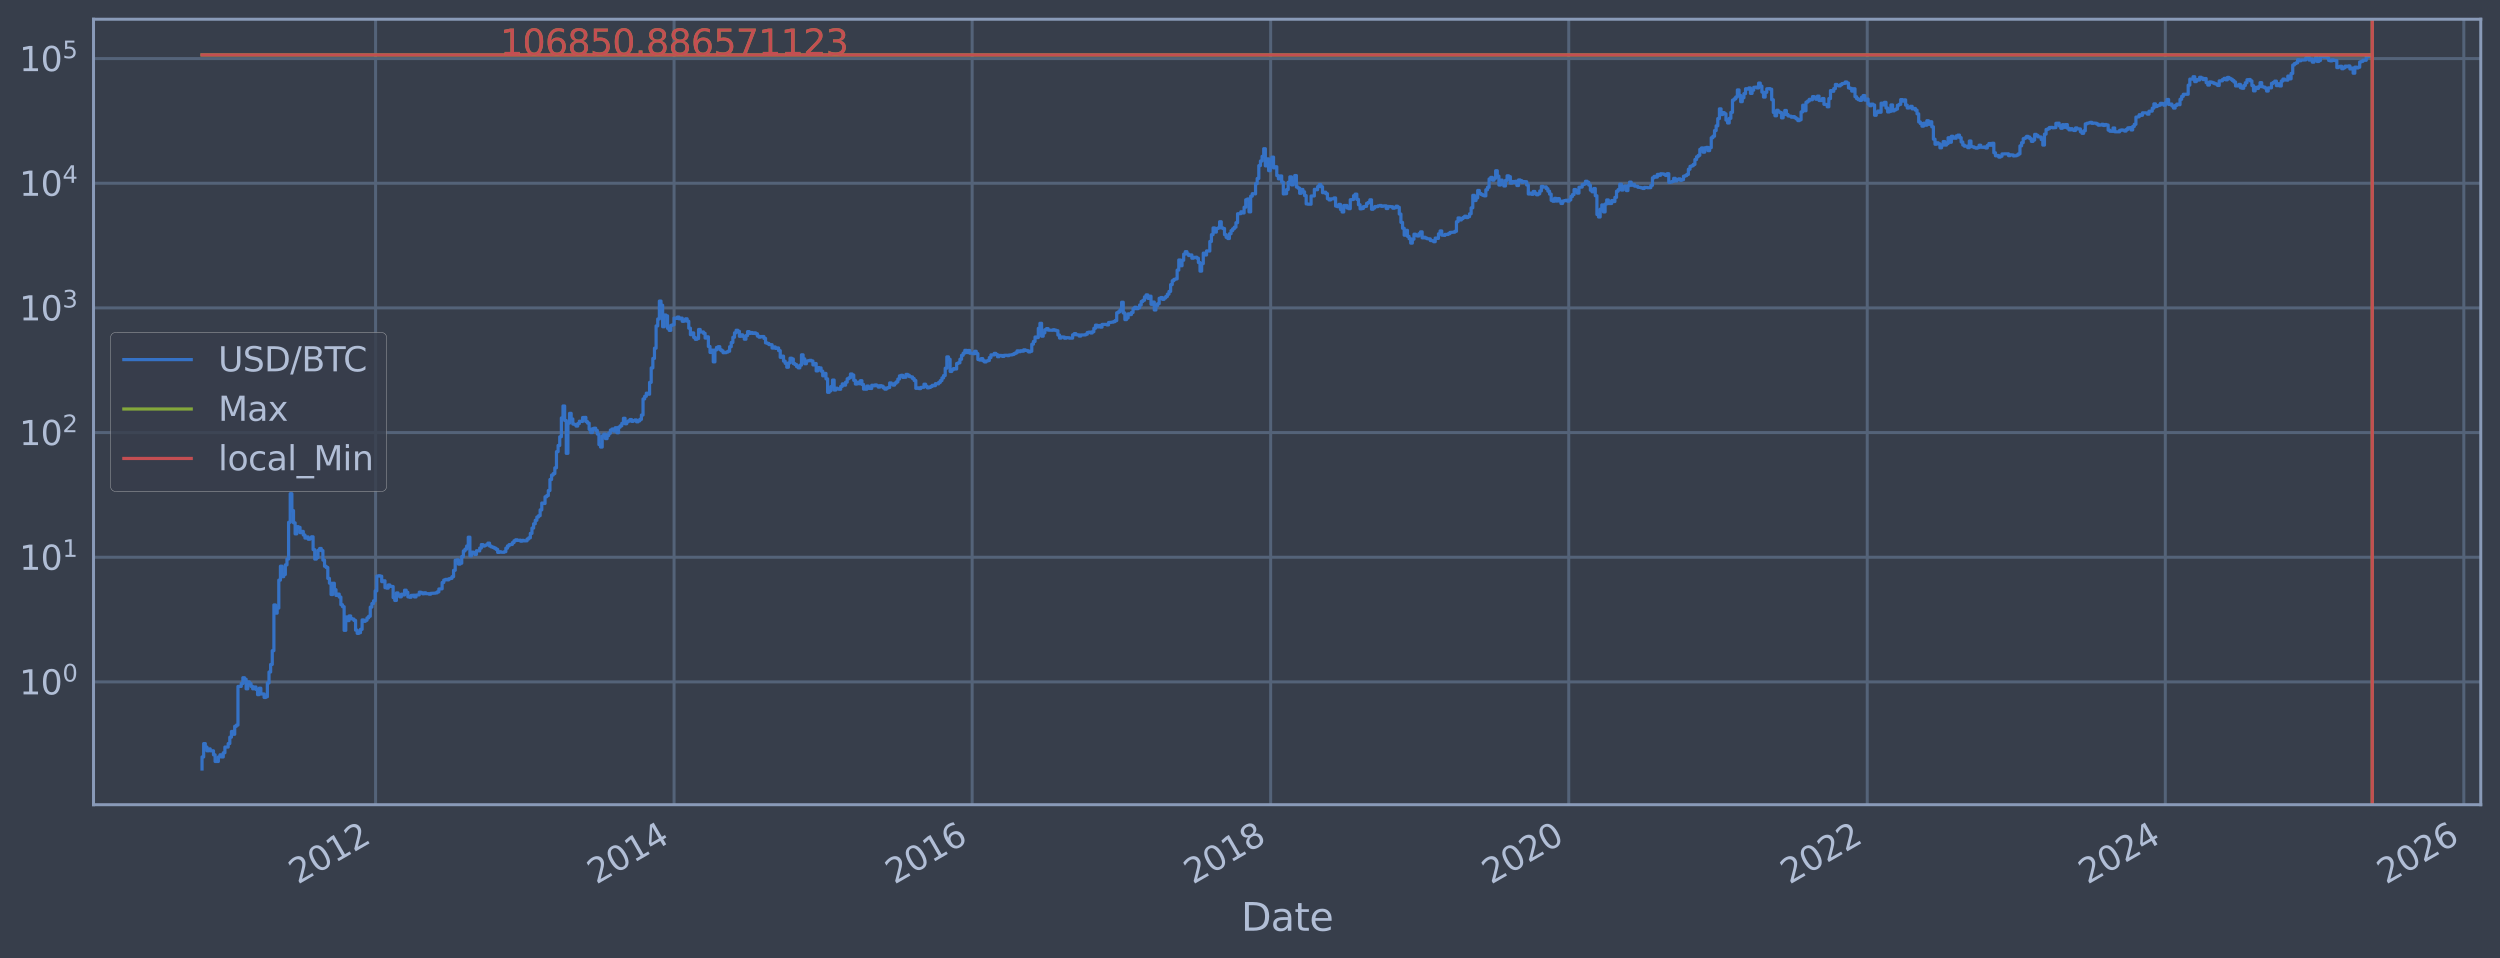 <?xml version="1.0" encoding="utf-8" standalone="no"?>
<!DOCTYPE svg PUBLIC "-//W3C//DTD SVG 1.1//EN"
  "http://www.w3.org/Graphics/SVG/1.1/DTD/svg11.dtd">
<svg xmlns:xlink="http://www.w3.org/1999/xlink" width="934.976pt" height="358.291pt" viewBox="0 0 934.976 358.291" xmlns="http://www.w3.org/2000/svg" version="1.1">
 <defs>
  <style type="text/css">*{stroke-linejoin: round; stroke-linecap: butt}</style>
 </defs>
 <g id="figure_1">
  <g id="patch_1">
   <path d="M 0 358.291 
L 934.976 358.291 
L 934.976 0 
L 0 0 
z
" style="fill: #373e4b"/>
  </g>
  <g id="axes_1">
   <g id="patch_2">
    <path d="M 34.976 300.96 
L 927.776 300.96 
L 927.776 7.2 
L 34.976 7.2 
z
" style="fill: #373e4b"/>
   </g>
   <g id="matplotlib.axis_1">
    <g id="xtick_1">
     <g id="line2d_1">
      <path d="M 140.461 300.96 
L 140.461 7.2 
" clip-path="url(#pd08ad3faae)" style="fill: none; stroke: #546379; stroke-width: 1.12; stroke-linecap: square"/>
     </g>
     <g id="line2d_2"/>
     <g id="text_1">
      <!-- 2012 -->
      <g style="fill: #b1bed6" transform="translate(111.38 330.885) rotate(-30) scale(0.126 -0.126)">
       <defs>
        <path id="DejaVuSans-32" d="M 1228 531 
L 3431 531 
L 3431 0 
L 469 0 
L 469 531 
Q 828 903 1448 1529 
Q 2069 2156 2228 2338 
Q 2531 2678 2651 2914 
Q 2772 3150 2772 3378 
Q 2772 3750 2511 3984 
Q 2250 4219 1831 4219 
Q 1534 4219 1204 4116 
Q 875 4013 500 3803 
L 500 4441 
Q 881 4594 1212 4672 
Q 1544 4750 1819 4750 
Q 2544 4750 2975 4387 
Q 3406 4025 3406 3419 
Q 3406 3131 3298 2873 
Q 3191 2616 2906 2266 
Q 2828 2175 2409 1742 
Q 1991 1309 1228 531 
z
" transform="scale(0.016)"/>
        <path id="DejaVuSans-30" d="M 2034 4250 
Q 1547 4250 1301 3770 
Q 1056 3291 1056 2328 
Q 1056 1369 1301 889 
Q 1547 409 2034 409 
Q 2525 409 2770 889 
Q 3016 1369 3016 2328 
Q 3016 3291 2770 3770 
Q 2525 4250 2034 4250 
z
M 2034 4750 
Q 2819 4750 3233 4129 
Q 3647 3509 3647 2328 
Q 3647 1150 3233 529 
Q 2819 -91 2034 -91 
Q 1250 -91 836 529 
Q 422 1150 422 2328 
Q 422 3509 836 4129 
Q 1250 4750 2034 4750 
z
" transform="scale(0.016)"/>
        <path id="DejaVuSans-31" d="M 794 531 
L 1825 531 
L 1825 4091 
L 703 3866 
L 703 4441 
L 1819 4666 
L 2450 4666 
L 2450 531 
L 3481 531 
L 3481 0 
L 794 0 
L 794 531 
z
" transform="scale(0.016)"/>
       </defs>
       <use xlink:href="#DejaVuSans-32"/>
       <use xlink:href="#DejaVuSans-30" transform="translate(63.623 0)"/>
       <use xlink:href="#DejaVuSans-31" transform="translate(127.246 0)"/>
       <use xlink:href="#DejaVuSans-32" transform="translate(190.869 0)"/>
      </g>
     </g>
    </g>
    <g id="xtick_2">
     <g id="line2d_3">
      <path d="M 252.095 300.96 
L 252.095 7.2 
" clip-path="url(#pd08ad3faae)" style="fill: none; stroke: #546379; stroke-width: 1.12; stroke-linecap: square"/>
     </g>
     <g id="line2d_4"/>
     <g id="text_2">
      <!-- 2014 -->
      <g style="fill: #b1bed6" transform="translate(223.014 330.885) rotate(-30) scale(0.126 -0.126)">
       <defs>
        <path id="DejaVuSans-34" d="M 2419 4116 
L 825 1625 
L 2419 1625 
L 2419 4116 
z
M 2253 4666 
L 3047 4666 
L 3047 1625 
L 3713 1625 
L 3713 1100 
L 3047 1100 
L 3047 0 
L 2419 0 
L 2419 1100 
L 313 1100 
L 313 1709 
L 2253 4666 
z
" transform="scale(0.016)"/>
       </defs>
       <use xlink:href="#DejaVuSans-32"/>
       <use xlink:href="#DejaVuSans-30" transform="translate(63.623 0)"/>
       <use xlink:href="#DejaVuSans-31" transform="translate(127.246 0)"/>
       <use xlink:href="#DejaVuSans-34" transform="translate(190.869 0)"/>
      </g>
     </g>
    </g>
    <g id="xtick_3">
     <g id="line2d_5">
      <path d="M 363.577 300.96 
L 363.577 7.2 
" clip-path="url(#pd08ad3faae)" style="fill: none; stroke: #546379; stroke-width: 1.12; stroke-linecap: square"/>
     </g>
     <g id="line2d_6"/>
     <g id="text_3">
      <!-- 2016 -->
      <g style="fill: #b1bed6" transform="translate(334.496 330.885) rotate(-30) scale(0.126 -0.126)">
       <defs>
        <path id="DejaVuSans-36" d="M 2113 2584 
Q 1688 2584 1439 2293 
Q 1191 2003 1191 1497 
Q 1191 994 1439 701 
Q 1688 409 2113 409 
Q 2538 409 2786 701 
Q 3034 994 3034 1497 
Q 3034 2003 2786 2293 
Q 2538 2584 2113 2584 
z
M 3366 4563 
L 3366 3988 
Q 3128 4100 2886 4159 
Q 2644 4219 2406 4219 
Q 1781 4219 1451 3797 
Q 1122 3375 1075 2522 
Q 1259 2794 1537 2939 
Q 1816 3084 2150 3084 
Q 2853 3084 3261 2657 
Q 3669 2231 3669 1497 
Q 3669 778 3244 343 
Q 2819 -91 2113 -91 
Q 1303 -91 875 529 
Q 447 1150 447 2328 
Q 447 3434 972 4092 
Q 1497 4750 2381 4750 
Q 2619 4750 2861 4703 
Q 3103 4656 3366 4563 
z
" transform="scale(0.016)"/>
       </defs>
       <use xlink:href="#DejaVuSans-32"/>
       <use xlink:href="#DejaVuSans-30" transform="translate(63.623 0)"/>
       <use xlink:href="#DejaVuSans-31" transform="translate(127.246 0)"/>
       <use xlink:href="#DejaVuSans-36" transform="translate(190.869 0)"/>
      </g>
     </g>
    </g>
    <g id="xtick_4">
     <g id="line2d_7">
      <path d="M 475.211 300.96 
L 475.211 7.2 
" clip-path="url(#pd08ad3faae)" style="fill: none; stroke: #546379; stroke-width: 1.12; stroke-linecap: square"/>
     </g>
     <g id="line2d_8"/>
     <g id="text_4">
      <!-- 2018 -->
      <g style="fill: #b1bed6" transform="translate(446.13 330.885) rotate(-30) scale(0.126 -0.126)">
       <defs>
        <path id="DejaVuSans-38" d="M 2034 2216 
Q 1584 2216 1326 1975 
Q 1069 1734 1069 1313 
Q 1069 891 1326 650 
Q 1584 409 2034 409 
Q 2484 409 2743 651 
Q 3003 894 3003 1313 
Q 3003 1734 2745 1975 
Q 2488 2216 2034 2216 
z
M 1403 2484 
Q 997 2584 770 2862 
Q 544 3141 544 3541 
Q 544 4100 942 4425 
Q 1341 4750 2034 4750 
Q 2731 4750 3128 4425 
Q 3525 4100 3525 3541 
Q 3525 3141 3298 2862 
Q 3072 2584 2669 2484 
Q 3125 2378 3379 2068 
Q 3634 1759 3634 1313 
Q 3634 634 3220 271 
Q 2806 -91 2034 -91 
Q 1263 -91 848 271 
Q 434 634 434 1313 
Q 434 1759 690 2068 
Q 947 2378 1403 2484 
z
M 1172 3481 
Q 1172 3119 1398 2916 
Q 1625 2713 2034 2713 
Q 2441 2713 2670 2916 
Q 2900 3119 2900 3481 
Q 2900 3844 2670 4047 
Q 2441 4250 2034 4250 
Q 1625 4250 1398 4047 
Q 1172 3844 1172 3481 
z
" transform="scale(0.016)"/>
       </defs>
       <use xlink:href="#DejaVuSans-32"/>
       <use xlink:href="#DejaVuSans-30" transform="translate(63.623 0)"/>
       <use xlink:href="#DejaVuSans-31" transform="translate(127.246 0)"/>
       <use xlink:href="#DejaVuSans-38" transform="translate(190.869 0)"/>
      </g>
     </g>
    </g>
    <g id="xtick_5">
     <g id="line2d_9">
      <path d="M 586.692 300.96 
L 586.692 7.2 
" clip-path="url(#pd08ad3faae)" style="fill: none; stroke: #546379; stroke-width: 1.12; stroke-linecap: square"/>
     </g>
     <g id="line2d_10"/>
     <g id="text_5">
      <!-- 2020 -->
      <g style="fill: #b1bed6" transform="translate(557.611 330.885) rotate(-30) scale(0.126 -0.126)">
       <use xlink:href="#DejaVuSans-32"/>
       <use xlink:href="#DejaVuSans-30" transform="translate(63.623 0)"/>
       <use xlink:href="#DejaVuSans-32" transform="translate(127.246 0)"/>
       <use xlink:href="#DejaVuSans-30" transform="translate(190.869 0)"/>
      </g>
     </g>
    </g>
    <g id="xtick_6">
     <g id="line2d_11">
      <path d="M 698.327 300.96 
L 698.327 7.2 
" clip-path="url(#pd08ad3faae)" style="fill: none; stroke: #546379; stroke-width: 1.12; stroke-linecap: square"/>
     </g>
     <g id="line2d_12"/>
     <g id="text_6">
      <!-- 2022 -->
      <g style="fill: #b1bed6" transform="translate(669.245 330.885) rotate(-30) scale(0.126 -0.126)">
       <use xlink:href="#DejaVuSans-32"/>
       <use xlink:href="#DejaVuSans-30" transform="translate(63.623 0)"/>
       <use xlink:href="#DejaVuSans-32" transform="translate(127.246 0)"/>
       <use xlink:href="#DejaVuSans-32" transform="translate(190.869 0)"/>
      </g>
     </g>
    </g>
    <g id="xtick_7">
     <g id="line2d_13">
      <path d="M 809.808 300.96 
L 809.808 7.2 
" clip-path="url(#pd08ad3faae)" style="fill: none; stroke: #546379; stroke-width: 1.12; stroke-linecap: square"/>
     </g>
     <g id="line2d_14"/>
     <g id="text_7">
      <!-- 2024 -->
      <g style="fill: #b1bed6" transform="translate(780.727 330.885) rotate(-30) scale(0.126 -0.126)">
       <use xlink:href="#DejaVuSans-32"/>
       <use xlink:href="#DejaVuSans-30" transform="translate(63.623 0)"/>
       <use xlink:href="#DejaVuSans-32" transform="translate(127.246 0)"/>
       <use xlink:href="#DejaVuSans-34" transform="translate(190.869 0)"/>
      </g>
     </g>
    </g>
    <g id="xtick_8">
     <g id="line2d_15">
      <path d="M 921.442 300.96 
L 921.442 7.2 
" clip-path="url(#pd08ad3faae)" style="fill: none; stroke: #546379; stroke-width: 1.12; stroke-linecap: square"/>
     </g>
     <g id="line2d_16"/>
     <g id="text_8">
      <!-- 2026 -->
      <g style="fill: #b1bed6" transform="translate(892.361 330.885) rotate(-30) scale(0.126 -0.126)">
       <use xlink:href="#DejaVuSans-32"/>
       <use xlink:href="#DejaVuSans-30" transform="translate(63.623 0)"/>
       <use xlink:href="#DejaVuSans-32" transform="translate(127.246 0)"/>
       <use xlink:href="#DejaVuSans-36" transform="translate(190.869 0)"/>
      </g>
     </g>
    </g>
    <g id="text_9">
     <!-- Date -->
     <g style="fill: #b1bed6" transform="translate(464.167 348.096) scale(0.144 -0.144)">
      <defs>
       <path id="DejaVuSans-44" d="M 1259 4147 
L 1259 519 
L 2022 519 
Q 2988 519 3436 956 
Q 3884 1394 3884 2338 
Q 3884 3275 3436 3711 
Q 2988 4147 2022 4147 
L 1259 4147 
z
M 628 4666 
L 1925 4666 
Q 3281 4666 3915 4102 
Q 4550 3538 4550 2338 
Q 4550 1131 3912 565 
Q 3275 0 1925 0 
L 628 0 
L 628 4666 
z
" transform="scale(0.016)"/>
       <path id="DejaVuSans-61" d="M 2194 1759 
Q 1497 1759 1228 1600 
Q 959 1441 959 1056 
Q 959 750 1161 570 
Q 1363 391 1709 391 
Q 2188 391 2477 730 
Q 2766 1069 2766 1631 
L 2766 1759 
L 2194 1759 
z
M 3341 1997 
L 3341 0 
L 2766 0 
L 2766 531 
Q 2569 213 2275 61 
Q 1981 -91 1556 -91 
Q 1019 -91 701 211 
Q 384 513 384 1019 
Q 384 1609 779 1909 
Q 1175 2209 1959 2209 
L 2766 2209 
L 2766 2266 
Q 2766 2663 2505 2880 
Q 2244 3097 1772 3097 
Q 1472 3097 1187 3025 
Q 903 2953 641 2809 
L 641 3341 
Q 956 3463 1253 3523 
Q 1550 3584 1831 3584 
Q 2591 3584 2966 3190 
Q 3341 2797 3341 1997 
z
" transform="scale(0.016)"/>
       <path id="DejaVuSans-74" d="M 1172 4494 
L 1172 3500 
L 2356 3500 
L 2356 3053 
L 1172 3053 
L 1172 1153 
Q 1172 725 1289 603 
Q 1406 481 1766 481 
L 2356 481 
L 2356 0 
L 1766 0 
Q 1100 0 847 248 
Q 594 497 594 1153 
L 594 3053 
L 172 3053 
L 172 3500 
L 594 3500 
L 594 4494 
L 1172 4494 
z
" transform="scale(0.016)"/>
       <path id="DejaVuSans-65" d="M 3597 1894 
L 3597 1613 
L 953 1613 
Q 991 1019 1311 708 
Q 1631 397 2203 397 
Q 2534 397 2845 478 
Q 3156 559 3463 722 
L 3463 178 
Q 3153 47 2828 -22 
Q 2503 -91 2169 -91 
Q 1331 -91 842 396 
Q 353 884 353 1716 
Q 353 2575 817 3079 
Q 1281 3584 2069 3584 
Q 2775 3584 3186 3129 
Q 3597 2675 3597 1894 
z
M 3022 2063 
Q 3016 2534 2758 2815 
Q 2500 3097 2075 3097 
Q 1594 3097 1305 2825 
Q 1016 2553 972 2059 
L 3022 2063 
z
" transform="scale(0.016)"/>
      </defs>
      <use xlink:href="#DejaVuSans-44"/>
      <use xlink:href="#DejaVuSans-61" transform="translate(77.002 0)"/>
      <use xlink:href="#DejaVuSans-74" transform="translate(138.281 0)"/>
      <use xlink:href="#DejaVuSans-65" transform="translate(177.49 0)"/>
     </g>
    </g>
   </g>
   <g id="matplotlib.axis_2">
    <g id="ytick_1">
     <g id="line2d_17">
      <path d="M 34.976 255.018 
L 927.776 255.018 
" clip-path="url(#pd08ad3faae)" style="fill: none; stroke: #546379; stroke-width: 1.12; stroke-linecap: square"/>
     </g>
     <g id="line2d_18"/>
     <g id="text_10">
      <!-- $\mathdefault{10^{0}}$ -->
      <g style="fill: #b1bed6" transform="translate(7.2 259.805) scale(0.126 -0.126)">
       <use xlink:href="#DejaVuSans-31" transform="translate(0 0.766)"/>
       <use xlink:href="#DejaVuSans-30" transform="translate(63.623 0.766)"/>
       <use xlink:href="#DejaVuSans-30" transform="translate(128.203 39.047) scale(0.7)"/>
      </g>
     </g>
    </g>
    <g id="ytick_2">
     <g id="line2d_19">
      <path d="M 34.976 208.393 
L 927.776 208.393 
" clip-path="url(#pd08ad3faae)" style="fill: none; stroke: #546379; stroke-width: 1.12; stroke-linecap: square"/>
     </g>
     <g id="line2d_20"/>
     <g id="text_11">
      <!-- $\mathdefault{10^{1}}$ -->
      <g style="fill: #b1bed6" transform="translate(7.2 213.18) scale(0.126 -0.126)">
       <use xlink:href="#DejaVuSans-31" transform="translate(0 0.684)"/>
       <use xlink:href="#DejaVuSans-30" transform="translate(63.623 0.684)"/>
       <use xlink:href="#DejaVuSans-31" transform="translate(128.203 38.966) scale(0.7)"/>
      </g>
     </g>
    </g>
    <g id="ytick_3">
     <g id="line2d_21">
      <path d="M 34.976 161.769 
L 927.776 161.769 
" clip-path="url(#pd08ad3faae)" style="fill: none; stroke: #546379; stroke-width: 1.12; stroke-linecap: square"/>
     </g>
     <g id="line2d_22"/>
     <g id="text_12">
      <!-- $\mathdefault{10^{2}}$ -->
      <g style="fill: #b1bed6" transform="translate(7.2 166.556) scale(0.126 -0.126)">
       <use xlink:href="#DejaVuSans-31" transform="translate(0 0.766)"/>
       <use xlink:href="#DejaVuSans-30" transform="translate(63.623 0.766)"/>
       <use xlink:href="#DejaVuSans-32" transform="translate(128.203 39.047) scale(0.7)"/>
      </g>
     </g>
    </g>
    <g id="ytick_4">
     <g id="line2d_23">
      <path d="M 34.976 115.144 
L 927.776 115.144 
" clip-path="url(#pd08ad3faae)" style="fill: none; stroke: #546379; stroke-width: 1.12; stroke-linecap: square"/>
     </g>
     <g id="line2d_24"/>
     <g id="text_13">
      <!-- $\mathdefault{10^{3}}$ -->
      <g style="fill: #b1bed6" transform="translate(7.2 119.931) scale(0.126 -0.126)">
       <defs>
        <path id="DejaVuSans-33" d="M 2597 2516 
Q 3050 2419 3304 2112 
Q 3559 1806 3559 1356 
Q 3559 666 3084 287 
Q 2609 -91 1734 -91 
Q 1441 -91 1130 -33 
Q 819 25 488 141 
L 488 750 
Q 750 597 1062 519 
Q 1375 441 1716 441 
Q 2309 441 2620 675 
Q 2931 909 2931 1356 
Q 2931 1769 2642 2001 
Q 2353 2234 1838 2234 
L 1294 2234 
L 1294 2753 
L 1863 2753 
Q 2328 2753 2575 2939 
Q 2822 3125 2822 3475 
Q 2822 3834 2567 4026 
Q 2313 4219 1838 4219 
Q 1578 4219 1281 4162 
Q 984 4106 628 3988 
L 628 4550 
Q 988 4650 1302 4700 
Q 1616 4750 1894 4750 
Q 2613 4750 3031 4423 
Q 3450 4097 3450 3541 
Q 3450 3153 3228 2886 
Q 3006 2619 2597 2516 
z
" transform="scale(0.016)"/>
       </defs>
       <use xlink:href="#DejaVuSans-31" transform="translate(0 0.766)"/>
       <use xlink:href="#DejaVuSans-30" transform="translate(63.623 0.766)"/>
       <use xlink:href="#DejaVuSans-33" transform="translate(128.203 39.047) scale(0.7)"/>
      </g>
     </g>
    </g>
    <g id="ytick_5">
     <g id="line2d_25">
      <path d="M 34.976 68.519 
L 927.776 68.519 
" clip-path="url(#pd08ad3faae)" style="fill: none; stroke: #546379; stroke-width: 1.12; stroke-linecap: square"/>
     </g>
     <g id="line2d_26"/>
     <g id="text_14">
      <!-- $\mathdefault{10^{4}}$ -->
      <g style="fill: #b1bed6" transform="translate(7.2 73.306) scale(0.126 -0.126)">
       <use xlink:href="#DejaVuSans-31" transform="translate(0 0.684)"/>
       <use xlink:href="#DejaVuSans-30" transform="translate(63.623 0.684)"/>
       <use xlink:href="#DejaVuSans-34" transform="translate(128.203 38.966) scale(0.7)"/>
      </g>
     </g>
    </g>
    <g id="ytick_6">
     <g id="line2d_27">
      <path d="M 34.976 21.894 
L 927.776 21.894 
" clip-path="url(#pd08ad3faae)" style="fill: none; stroke: #546379; stroke-width: 1.12; stroke-linecap: square"/>
     </g>
     <g id="line2d_28"/>
     <g id="text_15">
      <!-- $\mathdefault{10^{5}}$ -->
      <g style="fill: #b1bed6" transform="translate(7.2 26.682) scale(0.126 -0.126)">
       <defs>
        <path id="DejaVuSans-35" d="M 691 4666 
L 3169 4666 
L 3169 4134 
L 1269 4134 
L 1269 2991 
Q 1406 3038 1543 3061 
Q 1681 3084 1819 3084 
Q 2600 3084 3056 2656 
Q 3513 2228 3513 1497 
Q 3513 744 3044 326 
Q 2575 -91 1722 -91 
Q 1428 -91 1123 -41 
Q 819 9 494 109 
L 494 744 
Q 775 591 1075 516 
Q 1375 441 1709 441 
Q 2250 441 2565 725 
Q 2881 1009 2881 1497 
Q 2881 1984 2565 2268 
Q 2250 2553 1709 2553 
Q 1456 2553 1204 2497 
Q 953 2441 691 2322 
L 691 4666 
z
" transform="scale(0.016)"/>
       </defs>
       <use xlink:href="#DejaVuSans-31" transform="translate(0 0.684)"/>
       <use xlink:href="#DejaVuSans-30" transform="translate(63.623 0.684)"/>
       <use xlink:href="#DejaVuSans-35" transform="translate(128.203 38.966) scale(0.7)"/>
      </g>
     </g>
    </g>
    <g id="ytick_7">
     <g id="line2d_29"/>
    </g>
    <g id="ytick_8">
     <g id="line2d_30"/>
    </g>
    <g id="ytick_9">
     <g id="line2d_31"/>
    </g>
    <g id="ytick_10">
     <g id="line2d_32"/>
    </g>
    <g id="ytick_11">
     <g id="line2d_33"/>
    </g>
    <g id="ytick_12">
     <g id="line2d_34"/>
    </g>
    <g id="ytick_13">
     <g id="line2d_35"/>
    </g>
    <g id="ytick_14">
     <g id="line2d_36"/>
    </g>
    <g id="ytick_15">
     <g id="line2d_37"/>
    </g>
    <g id="ytick_16">
     <g id="line2d_38"/>
    </g>
    <g id="ytick_17">
     <g id="line2d_39"/>
    </g>
    <g id="ytick_18">
     <g id="line2d_40"/>
    </g>
    <g id="ytick_19">
     <g id="line2d_41"/>
    </g>
    <g id="ytick_20">
     <g id="line2d_42"/>
    </g>
    <g id="ytick_21">
     <g id="line2d_43"/>
    </g>
    <g id="ytick_22">
     <g id="line2d_44"/>
    </g>
    <g id="ytick_23">
     <g id="line2d_45"/>
    </g>
    <g id="ytick_24">
     <g id="line2d_46"/>
    </g>
    <g id="ytick_25">
     <g id="line2d_47"/>
    </g>
    <g id="ytick_26">
     <g id="line2d_48"/>
    </g>
    <g id="ytick_27">
     <g id="line2d_49"/>
    </g>
    <g id="ytick_28">
     <g id="line2d_50"/>
    </g>
    <g id="ytick_29">
     <g id="line2d_51"/>
    </g>
    <g id="ytick_30">
     <g id="line2d_52"/>
    </g>
    <g id="ytick_31">
     <g id="line2d_53"/>
    </g>
    <g id="ytick_32">
     <g id="line2d_54"/>
    </g>
    <g id="ytick_33">
     <g id="line2d_55"/>
    </g>
    <g id="ytick_34">
     <g id="line2d_56"/>
    </g>
    <g id="ytick_35">
     <g id="line2d_57"/>
    </g>
    <g id="ytick_36">
     <g id="line2d_58"/>
    </g>
    <g id="ytick_37">
     <g id="line2d_59"/>
    </g>
    <g id="ytick_38">
     <g id="line2d_60"/>
    </g>
    <g id="ytick_39">
     <g id="line2d_61"/>
    </g>
    <g id="ytick_40">
     <g id="line2d_62"/>
    </g>
    <g id="ytick_41">
     <g id="line2d_63"/>
    </g>
    <g id="ytick_42">
     <g id="line2d_64"/>
    </g>
    <g id="ytick_43">
     <g id="line2d_65"/>
    </g>
    <g id="ytick_44">
     <g id="line2d_66"/>
    </g>
    <g id="ytick_45">
     <g id="line2d_67"/>
    </g>
    <g id="ytick_46">
     <g id="line2d_68"/>
    </g>
    <g id="ytick_47">
     <g id="line2d_69"/>
    </g>
    <g id="ytick_48">
     <g id="line2d_70"/>
    </g>
    <g id="ytick_49">
     <g id="line2d_71"/>
    </g>
    <g id="ytick_50">
     <g id="line2d_72"/>
    </g>
    <g id="ytick_51">
     <g id="line2d_73"/>
    </g>
    <g id="ytick_52">
     <g id="line2d_74"/>
    </g>
    <g id="ytick_53">
     <g id="line2d_75"/>
    </g>
    <g id="ytick_54">
     <g id="line2d_76"/>
    </g>
    <g id="ytick_55">
     <g id="line2d_77"/>
    </g>
   </g>
   <g id="line2d_78">
    <path d="M 75.558 287.607 
L 75.558 283.089 
L 76.169 283.089 
L 76.169 278.09 
L 76.78 278.09 
L 76.78 279.397 
L 77.39 279.397 
L 77.39 280.794 
L 78.001 280.794 
L 78.001 280.084 
L 78.612 280.084 
L 78.612 280.794 
L 79.834 280.794 
L 79.834 282.295 
L 80.445 282.295 
L 80.445 284.777 
L 81.666 284.777 
L 81.666 283.089 
L 82.277 283.089 
L 82.277 282.295 
L 82.888 282.295 
L 82.888 283.089 
L 83.499 283.089 
L 83.499 281.531 
L 84.11 281.531 
L 84.11 279.397 
L 85.332 279.397 
L 85.332 278.09 
L 85.942 278.09 
L 85.942 275.705 
L 86.553 275.705 
L 86.553 273.572 
L 87.164 273.572 
L 87.164 274.61 
L 87.775 274.61 
L 87.775 271.642 
L 88.386 271.642 
L 88.386 271.187 
L 88.997 271.187 
L 88.997 256.706 
L 90.218 256.706 
L 90.218 255.635 
L 90.829 255.635 
L 90.829 253.46 
L 91.44 253.46 
L 91.44 254.03 
L 92.051 254.03 
L 92.051 257.606 
L 92.662 257.606 
L 92.662 255.018 
L 93.273 255.018 
L 93.273 255.635 
L 93.884 255.635 
L 93.884 256.706 
L 94.494 256.706 
L 94.494 257.606 
L 95.105 257.606 
L 95.105 256.928 
L 95.716 256.928 
L 95.716 257.838 
L 96.327 257.838 
L 96.327 259.791 
L 96.938 259.791 
L 96.938 257.378 
L 97.549 257.378 
L 97.549 259.536 
L 98.77 259.536 
L 98.77 260.843 
L 99.381 260.843 
L 99.381 260.575 
L 99.992 260.575 
L 99.992 255.427 
L 100.603 255.427 
L 100.603 251.326 
L 101.214 251.326 
L 101.214 248.496 
L 101.825 248.496 
L 101.825 243.342 
L 102.436 243.342 
L 102.436 226.251 
L 103.046 226.251 
L 103.046 229.307 
L 103.657 229.307 
L 103.657 227.408 
L 104.268 227.408 
L 104.268 216.961 
L 104.879 216.961 
L 104.879 211.756 
L 105.49 211.756 
L 105.49 215.673 
L 106.101 215.673 
L 106.101 214.849 
L 106.712 214.849 
L 106.712 211.26 
L 107.322 211.26 
L 107.322 209.073 
L 107.933 209.073 
L 107.933 195.343 
L 108.544 195.343 
L 108.544 184.627 
L 109.155 184.627 
L 109.155 190.955 
L 109.766 190.955 
L 109.766 195.536 
L 110.377 195.536 
L 110.377 199.663 
L 110.988 199.663 
L 110.988 196.969 
L 111.598 196.969 
L 111.598 197.236 
L 112.209 197.236 
L 112.209 199.208 
L 112.82 199.208 
L 112.82 198.75 
L 113.431 198.75 
L 113.431 200.089 
L 114.042 200.089 
L 114.042 201.222 
L 114.653 201.222 
L 114.653 200.814 
L 115.264 200.814 
L 115.264 201.682 
L 115.874 201.682 
L 115.874 201.436 
L 116.485 201.436 
L 116.485 200.758 
L 117.096 200.758 
L 117.096 205.563 
L 117.707 205.563 
L 117.707 209.094 
L 118.318 209.094 
L 118.318 208.536 
L 118.929 208.536 
L 118.929 205.811 
L 119.54 205.811 
L 119.54 205.128 
L 120.15 205.128 
L 120.15 205.919 
L 120.761 205.919 
L 120.761 209.475 
L 121.372 209.475 
L 121.372 211.78 
L 121.983 211.78 
L 121.983 212.24 
L 122.594 212.24 
L 122.594 216.322 
L 123.205 216.322 
L 123.205 218.106 
L 123.816 218.106 
L 123.816 222.348 
L 124.426 222.348 
L 124.426 218.138 
L 125.037 218.138 
L 125.037 220.536 
L 125.648 220.536 
L 125.648 222.673 
L 126.259 222.673 
L 126.259 222.187 
L 126.87 222.187 
L 126.87 223.298 
L 127.481 223.298 
L 127.481 226.153 
L 128.092 226.153 
L 128.092 226.897 
L 128.702 226.897 
L 128.702 235.748 
L 129.313 235.748 
L 129.313 230.72 
L 129.924 230.72 
L 129.924 232.108 
L 130.535 232.108 
L 130.535 230.357 
L 131.146 230.357 
L 131.146 231.339 
L 131.757 231.339 
L 131.757 231.529 
L 132.368 231.529 
L 132.368 232.043 
L 132.978 232.043 
L 132.978 235.67 
L 133.589 235.67 
L 133.589 236.873 
L 134.2 236.873 
L 134.2 236.627 
L 134.811 236.627 
L 134.811 235.361 
L 135.422 235.361 
L 135.422 231.849 
L 136.033 231.849 
L 136.033 232.371 
L 136.644 232.371 
L 136.644 231.978 
L 137.254 231.978 
L 137.254 231.089 
L 137.865 231.089 
L 137.865 230.478 
L 138.476 230.478 
L 138.476 227.049 
L 139.087 227.049 
L 139.087 225.72 
L 139.698 225.72 
L 139.698 224.698 
L 140.309 224.698 
L 140.309 220.983 
L 140.92 220.983 
L 140.92 215.443 
L 141.53 215.443 
L 141.53 215.328 
L 142.141 215.328 
L 142.141 215.5 
L 142.752 215.5 
L 142.752 217.525 
L 143.363 217.525 
L 143.363 217.21 
L 143.974 217.21 
L 143.974 219.776 
L 144.585 219.776 
L 144.585 219.954 
L 145.196 219.954 
L 145.196 218.771 
L 145.806 218.771 
L 145.806 219.284 
L 147.028 219.354 
L 147.028 223.51 
L 147.639 223.51 
L 147.639 224.562 
L 148.25 224.562 
L 148.25 221.752 
L 148.861 221.752 
L 148.861 222.51 
L 149.472 222.51 
L 149.472 223.213 
L 150.082 223.213 
L 150.082 222.227 
L 150.693 222.227 
L 150.693 222.51 
L 151.304 222.51 
L 151.304 220.721 
L 151.915 220.721 
L 151.915 221.518 
L 152.526 221.518 
L 152.526 223.213 
L 153.137 223.213 
L 153.137 223.382 
L 153.748 223.382 
L 153.748 222.673 
L 154.969 222.591 
L 154.969 223.255 
L 155.58 223.255 
L 155.58 222.551 
L 156.802 222.469 
L 156.802 221.479 
L 157.413 221.479 
L 157.413 221.674 
L 158.024 221.674 
L 158.024 222.067 
L 158.634 222.067 
L 158.634 221.713 
L 159.245 221.713 
L 159.245 222.028 
L 160.467 222.028 
L 160.467 222.227 
L 161.078 222.227 
L 161.078 221.909 
L 162.91 221.83 
L 162.91 221.713 
L 163.521 221.713 
L 163.521 221.364 
L 164.132 221.364 
L 164.132 220.279 
L 165.354 220.206 
L 165.354 217.846 
L 165.965 217.846 
L 165.965 216.93 
L 166.576 216.93 
L 166.576 216.685 
L 167.186 216.685 
L 167.186 216.868 
L 167.797 216.868 
L 167.797 216.472 
L 168.408 216.472 
L 168.408 216.322 
L 169.019 216.322 
L 169.019 215.673 
L 169.63 215.673 
L 169.63 213.295 
L 170.241 213.295 
L 170.241 209.496 
L 170.852 209.496 
L 170.852 209.368 
L 171.462 209.368 
L 171.462 210.982 
L 172.073 210.982 
L 172.073 210.64 
L 172.684 210.64 
L 172.684 208.152 
L 173.295 208.152 
L 173.295 206.044 
L 173.906 206.044 
L 173.906 205.388 
L 174.517 205.388 
L 174.517 204.202 
L 175.128 204.202 
L 175.128 200.898 
L 175.738 200.898 
L 175.738 207.874 
L 176.349 207.874 
L 176.349 206.482 
L 176.96 206.482 
L 176.96 206.63 
L 177.571 206.63 
L 177.571 207.367 
L 178.182 207.367 
L 178.182 205.972 
L 179.404 206.026 
L 179.404 204.973 
L 180.014 204.973 
L 180.014 203.665 
L 180.625 203.665 
L 180.625 204.234 
L 181.236 204.234 
L 181.236 203.94 
L 181.847 203.94 
L 181.847 203.746 
L 182.458 203.746 
L 182.458 203.128 
L 183.069 203.128 
L 183.069 204.202 
L 183.68 204.202 
L 183.68 204.533 
L 184.29 204.533 
L 184.29 204.735 
L 184.901 204.735 
L 184.901 205.042 
L 185.512 205.042 
L 185.512 205.458 
L 186.123 205.458 
L 186.123 206.593 
L 186.734 206.593 
L 186.734 206.353 
L 187.345 206.353 
L 187.345 206.519 
L 188.566 206.556 
L 188.566 206.335 
L 189.177 206.335 
L 189.177 205.008 
L 189.788 205.008 
L 189.788 204.169 
L 190.399 204.169 
L 190.399 203.681 
L 191.621 203.617 
L 191.621 202.941 
L 192.232 202.941 
L 192.232 202.242 
L 192.842 202.242 
L 192.842 201.871 
L 193.453 201.871 
L 193.453 202.122 
L 194.675 202.019 
L 194.675 202.392 
L 195.286 202.392 
L 195.286 202.093 
L 195.897 202.093 
L 195.897 202.287 
L 197.118 202.257 
L 197.118 201.595 
L 197.729 201.595 
L 197.729 201.137 
L 198.34 201.137 
L 198.34 199.48 
L 198.951 199.48 
L 198.951 197.494 
L 199.562 197.494 
L 199.562 195.893 
L 200.173 195.893 
L 200.173 194.582 
L 200.784 194.582 
L 200.784 193.37 
L 201.394 193.37 
L 201.394 192.865 
L 202.005 192.865 
L 202.005 190.691 
L 202.616 190.691 
L 202.616 188.132 
L 203.227 188.132 
L 203.227 188.296 
L 203.838 188.296 
L 203.838 185.8 
L 204.449 185.8 
L 204.449 185.353 
L 205.06 185.353 
L 205.06 183.465 
L 205.67 183.465 
L 205.67 179.334 
L 206.281 179.334 
L 206.281 177.669 
L 206.892 177.669 
L 206.892 177.117 
L 207.503 177.117 
L 207.503 174.963 
L 208.114 174.963 
L 208.114 168.919 
L 208.725 168.919 
L 208.725 166.596 
L 209.336 166.596 
L 209.336 163.347 
L 209.946 163.347 
L 209.946 156.301 
L 210.557 156.301 
L 210.557 151.838 
L 211.168 151.838 
L 211.168 157.266 
L 211.779 157.266 
L 211.779 169.548 
L 212.39 169.548 
L 212.39 158.26 
L 213.001 158.26 
L 213.001 154.597 
L 213.612 154.597 
L 213.612 156.691 
L 214.222 156.691 
L 214.222 158.589 
L 214.833 158.589 
L 214.833 158.767 
L 215.444 158.767 
L 215.444 159.349 
L 216.055 159.349 
L 216.055 158.419 
L 216.666 158.419 
L 216.666 157.524 
L 217.888 157.626 
L 217.888 156.148 
L 219.109 156.101 
L 219.109 157.673 
L 219.72 157.673 
L 219.72 158.251 
L 220.331 158.251 
L 220.331 160.57 
L 220.942 160.57 
L 220.942 161.773 
L 221.553 161.773 
L 221.553 160.325 
L 222.163 160.325 
L 222.163 160.145 
L 222.774 160.145 
L 222.774 160.974 
L 223.385 160.974 
L 223.385 162.333 
L 223.996 162.333 
L 223.996 166.277 
L 224.607 166.277 
L 224.607 167.196 
L 225.218 167.196 
L 225.218 163.024 
L 225.829 163.024 
L 225.829 162.375 
L 226.439 162.375 
L 226.439 164.04 
L 227.05 164.04 
L 227.05 162.912 
L 227.661 162.912 
L 227.661 162.034 
L 228.272 162.034 
L 228.272 160.854 
L 228.883 160.854 
L 228.883 160.452 
L 229.494 160.452 
L 229.494 161.209 
L 230.105 161.209 
L 230.105 159.959 
L 230.715 159.959 
L 230.715 161.827 
L 231.326 161.827 
L 231.326 159.76 
L 231.937 159.76 
L 231.937 159.244 
L 232.548 159.244 
L 232.548 158.332 
L 233.159 158.332 
L 233.159 156.442 
L 233.77 156.442 
L 233.77 158.484 
L 234.381 158.484 
L 234.381 157.739 
L 234.991 157.739 
L 234.991 157.405 
L 235.602 157.405 
L 235.602 156.91 
L 236.213 156.91 
L 236.213 157.588 
L 236.824 157.588 
L 236.824 157.307 
L 237.435 157.307 
L 237.435 157.049 
L 238.046 157.049 
L 238.046 157.752 
L 238.657 157.752 
L 238.657 157.393 
L 239.267 157.393 
L 239.267 156.835 
L 239.878 156.835 
L 239.878 155.219 
L 240.489 155.219 
L 240.489 149.19 
L 241.1 149.19 
L 241.1 148.212 
L 241.711 148.212 
L 241.711 147.046 
L 242.322 147.046 
L 242.322 147.432 
L 242.933 147.432 
L 242.933 143.006 
L 243.543 143.006 
L 243.543 137.593 
L 244.154 137.593 
L 244.154 134.055 
L 244.765 134.055 
L 244.765 130.218 
L 245.376 130.218 
L 245.376 121.887 
L 245.987 121.887 
L 245.987 119.297 
L 246.598 119.297 
L 246.598 112.598 
L 247.209 112.598 
L 247.209 114.152 
L 247.819 114.152 
L 247.819 122.196 
L 248.43 122.196 
L 248.43 117.804 
L 249.041 117.804 
L 249.041 118.128 
L 249.652 118.128 
L 249.652 122.796 
L 250.263 122.796 
L 250.263 123.558 
L 250.874 123.558 
L 250.874 121.684 
L 251.485 121.684 
L 251.485 121.461 
L 252.095 121.461 
L 252.095 118.948 
L 252.706 118.948 
L 252.706 119.081 
L 253.317 119.081 
L 253.317 118.577 
L 253.928 118.577 
L 253.928 119.233 
L 254.539 119.233 
L 254.539 118.97 
L 255.15 118.97 
L 255.15 120.174 
L 255.761 120.174 
L 255.761 120.03 
L 256.371 120.03 
L 256.371 119.235 
L 256.982 119.235 
L 256.982 120.149 
L 257.593 120.149 
L 257.593 122.735 
L 258.204 122.735 
L 258.204 125.153 
L 258.815 125.153 
L 258.815 124.501 
L 259.426 124.501 
L 259.426 126.191 
L 260.037 126.191 
L 260.037 126.902 
L 260.647 126.902 
L 260.647 126.616 
L 261.258 126.616 
L 261.258 123.232 
L 261.869 123.232 
L 261.869 124.184 
L 263.091 124.149 
L 263.091 124.67 
L 263.702 124.67 
L 263.702 126.424 
L 264.313 126.424 
L 264.313 125.973 
L 264.923 125.973 
L 264.923 129.588 
L 265.534 129.588 
L 265.534 131.808 
L 266.145 131.808 
L 266.145 130.956 
L 266.756 130.956 
L 266.756 135.331 
L 267.367 135.331 
L 267.367 130.884 
L 267.978 130.884 
L 267.978 129.917 
L 268.589 129.917 
L 268.589 129.65 
L 269.199 129.65 
L 269.199 130.803 
L 269.81 130.803 
L 269.81 131.222 
L 270.421 131.222 
L 270.421 131.918 
L 271.643 131.878 
L 271.643 131.655 
L 272.254 131.655 
L 272.254 131.352 
L 272.865 131.352 
L 272.865 129.666 
L 273.475 129.666 
L 273.475 128.079 
L 274.086 128.079 
L 274.086 126.139 
L 274.697 126.139 
L 274.697 124.477 
L 275.308 124.477 
L 275.308 123.512 
L 275.919 123.512 
L 275.919 123.904 
L 276.53 123.904 
L 276.53 125.775 
L 277.141 125.775 
L 277.141 125.219 
L 277.751 125.219 
L 277.751 125.795 
L 278.362 125.795 
L 278.362 126.857 
L 278.973 126.857 
L 278.973 125.488 
L 279.584 125.488 
L 279.584 124.012 
L 280.195 124.012 
L 280.195 124.682 
L 280.806 124.682 
L 280.806 124.371 
L 281.417 124.371 
L 281.417 124.691 
L 282.027 124.691 
L 282.027 124.5 
L 282.638 124.5 
L 282.638 124.81 
L 283.249 124.81 
L 283.249 125.702 
L 283.86 125.702 
L 283.86 126.103 
L 284.471 126.103 
L 284.471 125.879 
L 285.693 125.863 
L 285.693 126.561 
L 286.303 126.561 
L 286.303 128.235 
L 286.914 128.235 
L 286.914 128.431 
L 287.525 128.431 
L 287.525 128.857 
L 288.747 128.913 
L 288.747 130.16 
L 289.358 130.16 
L 289.358 129.758 
L 289.969 129.758 
L 289.969 130.288 
L 290.579 130.288 
L 290.579 130.136 
L 291.19 130.136 
L 291.19 131.138 
L 291.801 131.138 
L 291.801 133.64 
L 292.412 133.64 
L 292.412 133.188 
L 293.023 133.188 
L 293.023 135.066 
L 293.634 135.066 
L 293.634 135.893 
L 294.245 135.893 
L 294.245 137.345 
L 294.855 137.345 
L 294.855 135.722 
L 295.466 135.722 
L 295.466 133.961 
L 296.077 133.961 
L 296.077 134.239 
L 296.688 134.239 
L 296.688 135.989 
L 297.299 135.989 
L 297.299 136.35 
L 297.91 136.35 
L 297.91 137.121 
L 298.521 137.121 
L 298.521 137.579 
L 299.131 137.579 
L 299.131 136.579 
L 299.742 136.579 
L 299.742 132.701 
L 300.353 132.701 
L 300.353 134.217 
L 300.964 134.217 
L 300.964 136.031 
L 301.575 136.031 
L 301.575 135.027 
L 302.186 135.027 
L 302.186 134.898 
L 302.797 134.898 
L 302.797 134.757 
L 303.407 134.757 
L 303.407 135.002 
L 304.018 135.002 
L 304.018 136.472 
L 304.629 136.472 
L 304.629 135.955 
L 305.24 135.955 
L 305.24 138.712 
L 305.851 138.712 
L 305.851 137.472 
L 306.462 137.472 
L 306.462 137.597 
L 307.073 137.597 
L 307.073 138.794 
L 307.683 138.794 
L 307.683 140.555 
L 308.294 140.555 
L 308.294 139.659 
L 308.905 139.659 
L 308.905 141.68 
L 309.516 141.68 
L 309.516 146.725 
L 310.127 146.725 
L 310.127 146.174 
L 310.738 146.174 
L 310.738 144.579 
L 311.349 144.579 
L 311.349 142.148 
L 311.959 142.148 
L 311.959 145.872 
L 312.57 145.872 
L 312.57 145.195 
L 313.181 145.195 
L 313.181 145.445 
L 313.792 145.445 
L 313.792 145.59 
L 314.403 145.59 
L 314.403 144.511 
L 315.014 144.511 
L 315.014 143.559 
L 315.625 143.559 
L 315.625 144.046 
L 316.235 144.046 
L 316.235 142.933 
L 316.846 142.933 
L 316.846 141.652 
L 317.457 141.652 
L 317.457 141.285 
L 318.068 141.285 
L 318.068 139.87 
L 318.679 139.87 
L 318.679 140.26 
L 319.29 140.26 
L 319.29 142.258 
L 319.901 142.258 
L 319.901 143.624 
L 320.511 143.624 
L 320.511 142.976 
L 321.122 142.976 
L 321.122 143.501 
L 321.733 143.501 
L 321.733 142.38 
L 322.344 142.38 
L 322.344 143.79 
L 322.955 143.79 
L 322.955 145.528 
L 324.177 145.562 
L 324.177 144.395 
L 324.787 144.395 
L 324.787 145.232 
L 326.009 145.292 
L 326.009 144.086 
L 326.62 144.086 
L 326.62 144.282 
L 327.231 144.282 
L 327.231 143.961 
L 327.842 143.961 
L 327.842 144.264 
L 328.453 144.264 
L 328.453 144.78 
L 329.063 144.78 
L 329.063 144.231 
L 329.674 144.231 
L 329.674 144.441 
L 330.285 144.441 
L 330.285 145.05 
L 330.896 145.05 
L 330.896 145.54 
L 331.507 145.54 
L 331.507 145.11 
L 332.118 145.11 
L 332.118 144.938 
L 332.729 144.938 
L 332.729 143.216 
L 333.339 143.216 
L 333.339 143.645 
L 333.95 143.645 
L 333.95 144.024 
L 334.561 144.024 
L 334.561 143.331 
L 335.172 143.331 
L 335.172 142.839 
L 335.783 142.839 
L 335.783 141.767 
L 336.394 141.767 
L 336.394 140.567 
L 337.005 140.567 
L 337.005 140.355 
L 337.615 140.355 
L 337.615 141.157 
L 338.837 141.067 
L 338.837 140.013 
L 339.448 140.013 
L 339.448 140.318 
L 340.059 140.318 
L 340.059 140.839 
L 340.67 140.839 
L 340.67 140.969 
L 341.281 140.969 
L 341.281 141.583 
L 341.891 141.583 
L 341.891 142.31 
L 342.502 142.31 
L 342.502 145.236 
L 343.113 145.236 
L 343.113 145.068 
L 343.724 145.068 
L 343.724 145.338 
L 344.335 145.338 
L 344.335 144.881 
L 345.557 144.839 
L 345.557 143.689 
L 346.167 143.689 
L 346.167 144.491 
L 346.778 144.491 
L 346.778 145.051 
L 347.389 145.051 
L 347.389 144.889 
L 348 144.889 
L 348 144.554 
L 348.611 144.554 
L 348.611 144.114 
L 349.222 144.114 
L 349.222 144.23 
L 349.833 144.23 
L 349.833 143.476 
L 351.054 143.564 
L 351.054 143.016 
L 351.665 143.016 
L 351.665 142.34 
L 352.276 142.34 
L 352.276 141.333 
L 352.887 141.333 
L 352.887 140.442 
L 353.498 140.442 
L 353.498 137.706 
L 354.109 137.706 
L 354.109 133.471 
L 354.719 133.471 
L 354.719 134.366 
L 355.33 134.366 
L 355.33 138.926 
L 355.941 138.926 
L 355.941 138.281 
L 356.552 138.281 
L 356.552 137.846 
L 357.163 137.846 
L 357.163 137.997 
L 357.774 137.997 
L 357.774 135.944 
L 358.385 135.944 
L 358.385 135.687 
L 358.995 135.687 
L 358.995 134.369 
L 359.606 134.369 
L 359.606 132.88 
L 360.217 132.88 
L 360.217 132.074 
L 360.828 132.074 
L 360.828 131.019 
L 361.439 131.019 
L 361.439 131.844 
L 362.05 131.844 
L 362.05 131.067 
L 362.661 131.067 
L 362.661 132.082 
L 363.882 132.104 
L 363.882 132.268 
L 364.493 132.268 
L 364.493 131.384 
L 365.104 131.384 
L 365.104 132.255 
L 365.715 132.255 
L 365.715 134.446 
L 366.326 134.446 
L 366.326 134.657 
L 366.937 134.657 
L 366.937 134.124 
L 367.547 134.124 
L 367.547 134.918 
L 368.158 134.918 
L 368.158 135.361 
L 368.769 135.361 
L 368.769 135.005 
L 369.38 135.005 
L 369.38 134.842 
L 369.991 134.842 
L 369.991 133.738 
L 370.602 133.738 
L 370.602 132.711 
L 371.823 132.746 
L 371.823 132.159 
L 372.434 132.159 
L 372.434 132.59 
L 373.045 132.59 
L 373.045 133.412 
L 373.656 133.412 
L 373.656 132.904 
L 374.878 132.953 
L 374.878 133.299 
L 375.489 133.299 
L 375.489 132.885 
L 376.71 132.857 
L 376.71 133.014 
L 377.321 133.014 
L 377.321 132.782 
L 378.543 132.712 
L 378.543 132.583 
L 379.154 132.583 
L 379.154 132.259 
L 379.765 132.259 
L 379.765 131.955 
L 380.375 131.955 
L 380.375 131.227 
L 380.986 131.227 
L 380.986 131.526 
L 381.597 131.526 
L 381.597 131.178 
L 382.208 131.178 
L 382.208 131.341 
L 382.819 131.341 
L 382.819 130.839 
L 383.43 130.839 
L 383.43 131.053 
L 384.041 131.053 
L 384.041 131.175 
L 384.651 131.175 
L 384.651 131.621 
L 385.262 131.621 
L 385.262 131.371 
L 385.873 131.371 
L 385.873 128.727 
L 386.484 128.727 
L 386.484 127.696 
L 387.095 127.696 
L 387.095 126.045 
L 387.706 126.045 
L 387.706 126.246 
L 388.317 126.246 
L 388.317 122.799 
L 388.927 122.799 
L 388.927 120.916 
L 389.538 120.916 
L 389.538 125.732 
L 390.149 125.732 
L 390.149 124.493 
L 390.76 124.493 
L 390.76 123.315 
L 391.371 123.315 
L 391.371 122.894 
L 391.982 122.894 
L 391.982 123.466 
L 393.814 123.517 
L 393.814 123.329 
L 394.425 123.329 
L 394.425 123.512 
L 395.036 123.512 
L 395.036 123.695 
L 395.647 123.695 
L 395.647 125.301 
L 396.258 125.301 
L 396.258 126.43 
L 396.869 126.43 
L 396.869 126.001 
L 398.09 126.058 
L 398.09 126.494 
L 398.701 126.494 
L 398.701 126.271 
L 399.923 126.323 
L 399.923 126.473 
L 401.145 126.455 
L 401.145 125.214 
L 401.755 125.214 
L 401.755 124.77 
L 402.366 124.77 
L 402.366 125.186 
L 403.588 125.242 
L 403.588 125.688 
L 404.199 125.688 
L 404.199 125.26 
L 406.031 125.247 
L 406.031 125.005 
L 406.642 125.005 
L 406.642 124.334 
L 407.253 124.334 
L 407.253 124.213 
L 407.864 124.213 
L 407.864 124.535 
L 408.475 124.535 
L 408.475 124.057 
L 409.086 124.057 
L 409.086 122.778 
L 409.697 122.778 
L 409.697 121.611 
L 410.307 121.611 
L 410.307 122.266 
L 410.918 122.266 
L 410.918 121.754 
L 411.529 121.754 
L 411.529 122.355 
L 412.14 122.355 
L 412.14 121.328 
L 413.973 121.321 
L 413.973 121.516 
L 414.583 121.516 
L 414.583 120.622 
L 415.805 120.529 
L 415.805 120.484 
L 416.416 120.484 
L 416.416 120.282 
L 417.027 120.282 
L 417.027 119.891 
L 417.638 119.891 
L 417.638 116.966 
L 418.249 116.966 
L 418.249 116.606 
L 418.859 116.606 
L 418.859 115.869 
L 419.47 115.869 
L 419.47 113.046 
L 420.081 113.046 
L 420.081 117.043 
L 420.692 117.043 
L 420.692 119.523 
L 421.303 119.523 
L 421.303 118.903 
L 421.914 118.903 
L 421.914 117.376 
L 422.525 117.376 
L 422.525 117.65 
L 423.135 117.65 
L 423.135 116.863 
L 423.746 116.863 
L 423.746 115.482 
L 424.357 115.482 
L 424.357 114.921 
L 424.968 114.921 
L 424.968 115.443 
L 425.579 115.443 
L 425.579 115.12 
L 426.19 115.12 
L 426.19 114.068 
L 426.801 114.068 
L 426.801 112.759 
L 427.411 112.759 
L 427.411 112.307 
L 428.022 112.307 
L 428.022 111.035 
L 428.633 111.035 
L 428.633 110.288 
L 429.244 110.288 
L 429.244 111.586 
L 429.855 111.586 
L 429.855 110.776 
L 430.466 110.776 
L 430.466 113.806 
L 431.077 113.806 
L 431.077 112.976 
L 431.687 112.976 
L 431.687 115.932 
L 432.298 115.932 
L 432.298 114.354 
L 432.909 114.354 
L 432.909 113.586 
L 433.52 113.586 
L 433.52 111.558 
L 434.131 111.558 
L 434.131 111.284 
L 434.742 111.284 
L 434.742 111.959 
L 435.353 111.959 
L 435.353 111.432 
L 435.963 111.432 
L 435.963 110.899 
L 436.574 110.899 
L 436.574 110.019 
L 437.185 110.019 
L 437.185 108.995 
L 437.796 108.995 
L 437.796 106.437 
L 438.407 106.437 
L 438.407 104.99 
L 439.018 104.99 
L 439.018 104.484 
L 439.629 104.484 
L 439.629 104.292 
L 440.239 104.292 
L 440.239 101.019 
L 440.85 101.019 
L 440.85 97.236 
L 441.461 97.236 
L 441.461 99.388 
L 442.072 99.388 
L 442.072 97.333 
L 442.683 97.333 
L 442.683 95.038 
L 443.294 95.038 
L 443.294 94.114 
L 443.905 94.114 
L 443.905 94.987 
L 444.515 94.987 
L 444.515 95.565 
L 445.126 95.565 
L 445.126 95.344 
L 445.737 95.344 
L 445.737 96.574 
L 446.348 96.574 
L 446.348 96.255 
L 447.57 96.19 
L 447.57 96.567 
L 448.181 96.567 
L 448.181 98.182 
L 448.791 98.182 
L 448.791 101.391 
L 449.402 101.391 
L 449.402 98.587 
L 450.013 98.587 
L 450.013 94.672 
L 450.624 94.672 
L 450.624 95.36 
L 451.235 95.36 
L 451.235 93.845 
L 452.457 93.891 
L 452.457 90.312 
L 453.067 90.312 
L 453.067 87.75 
L 453.678 87.75 
L 453.678 85.255 
L 454.289 85.255 
L 454.289 86.799 
L 454.9 86.799 
L 454.9 85.46 
L 455.511 85.46 
L 455.511 85.251 
L 456.122 85.251 
L 456.122 82.929 
L 456.733 82.929 
L 456.733 85.212 
L 457.343 85.212 
L 457.343 85.464 
L 457.954 85.464 
L 457.954 87.767 
L 458.565 87.767 
L 458.565 88.77 
L 459.176 88.77 
L 459.176 89.201 
L 459.787 89.201 
L 459.787 87.42 
L 460.398 87.42 
L 460.398 86.258 
L 461.009 86.258 
L 461.009 85.569 
L 461.619 85.569 
L 461.619 84.962 
L 462.23 84.962 
L 462.23 83.288 
L 462.841 83.288 
L 462.841 79.931 
L 464.063 79.912 
L 464.063 79.201 
L 464.674 79.201 
L 464.674 79.655 
L 465.285 79.655 
L 465.285 77.505 
L 465.895 77.505 
L 465.895 74.71 
L 466.506 74.71 
L 466.506 74.43 
L 467.117 74.43 
L 467.117 79.237 
L 467.728 79.237 
L 467.728 73.373 
L 468.339 73.373 
L 468.339 72.432 
L 469.561 72.506 
L 469.561 68.684 
L 470.171 68.684 
L 470.171 66.75 
L 470.782 66.75 
L 470.782 61.933 
L 471.393 61.933 
L 471.393 60.216 
L 472.004 60.216 
L 472.004 58.492 
L 472.615 58.492 
L 472.615 55.617 
L 473.226 55.617 
L 473.226 62.032 
L 473.837 62.032 
L 473.837 59.414 
L 474.447 59.414 
L 474.447 63.819 
L 475.058 63.819 
L 475.058 60.256 
L 475.669 60.256 
L 475.669 58.759 
L 476.28 58.759 
L 476.28 62.767 
L 476.891 62.767 
L 476.891 62.361 
L 477.502 62.361 
L 477.502 65.678 
L 478.113 65.678 
L 478.113 66.902 
L 478.723 66.902 
L 478.723 65.81 
L 479.334 65.81 
L 479.334 68.11 
L 479.945 68.11 
L 479.945 72.533 
L 481.167 72.427 
L 481.167 70.889 
L 481.778 70.889 
L 481.778 68.161 
L 482.389 68.161 
L 482.389 66.141 
L 482.999 66.141 
L 482.999 69.136 
L 483.61 69.136 
L 483.61 67.858 
L 484.221 67.858 
L 484.221 65.66 
L 484.832 65.66 
L 484.832 69.935 
L 485.443 69.935 
L 485.443 70.362 
L 486.054 70.362 
L 486.054 72.297 
L 486.665 72.297 
L 486.665 70.856 
L 487.275 70.856 
L 487.275 71.73 
L 487.886 71.73 
L 487.886 73.163 
L 488.497 73.163 
L 488.497 76.247 
L 489.108 76.247 
L 489.108 76.368 
L 490.33 76.375 
L 490.33 73.304 
L 491.551 73.274 
L 491.551 70.809 
L 492.162 70.809 
L 492.162 70.947 
L 492.773 70.947 
L 492.773 69.776 
L 493.384 69.776 
L 493.384 69.025 
L 493.995 69.025 
L 493.995 69.839 
L 494.606 69.839 
L 494.606 72.057 
L 495.217 72.057 
L 495.217 71.879 
L 495.827 71.879 
L 495.827 72.434 
L 496.438 72.434 
L 496.438 74.312 
L 497.049 74.312 
L 497.049 74.769 
L 497.66 74.769 
L 497.66 74.372 
L 498.882 74.357 
L 498.882 74.035 
L 499.493 74.035 
L 499.493 77.078 
L 500.103 77.078 
L 500.103 77.277 
L 500.714 77.277 
L 500.714 76.445 
L 501.325 76.445 
L 501.325 78.34 
L 501.936 78.34 
L 501.936 79.278 
L 502.547 79.278 
L 502.547 76.852 
L 503.769 76.845 
L 503.769 77.781 
L 504.379 77.781 
L 504.379 78.04 
L 504.99 78.04 
L 504.99 74.695 
L 506.212 74.598 
L 506.212 73.191 
L 506.823 73.191 
L 506.823 72.608 
L 507.434 72.608 
L 507.434 74.576 
L 508.045 74.576 
L 508.045 76.573 
L 508.655 76.573 
L 508.655 78.108 
L 509.266 78.108 
L 509.266 77.969 
L 509.877 77.969 
L 509.877 77.284 
L 510.488 77.284 
L 510.488 77.161 
L 511.099 77.161 
L 511.099 76.029 
L 511.71 76.029 
L 511.71 75.687 
L 512.321 75.687 
L 512.321 74.728 
L 512.931 74.728 
L 512.931 78.251 
L 513.542 78.251 
L 513.542 77.791 
L 514.153 77.791 
L 514.153 77.25 
L 515.375 77.254 
L 515.375 76.984 
L 515.986 76.984 
L 515.986 76.845 
L 516.597 76.845 
L 516.597 77.176 
L 517.207 77.176 
L 517.207 77.014 
L 518.429 76.991 
L 518.429 77.987 
L 519.04 77.987 
L 519.04 77.212 
L 520.262 77.261 
L 520.262 77.329 
L 520.873 77.329 
L 520.873 77.87 
L 521.483 77.87 
L 521.483 77.679 
L 522.094 77.679 
L 522.094 77.128 
L 522.705 77.128 
L 522.705 77.529 
L 523.316 77.529 
L 523.316 80.049 
L 523.927 80.049 
L 523.927 83.176 
L 524.538 83.176 
L 524.538 85.361 
L 525.149 85.361 
L 525.149 87.961 
L 525.759 87.961 
L 525.759 86.143 
L 526.37 86.143 
L 526.37 88.407 
L 526.981 88.407 
L 526.981 89.272 
L 527.592 89.272 
L 527.592 90.919 
L 528.203 90.919 
L 528.203 89.452 
L 528.814 89.452 
L 528.814 87.587 
L 529.425 87.587 
L 529.425 87.997 
L 530.035 87.997 
L 530.035 88.27 
L 530.646 88.27 
L 530.646 87.424 
L 531.257 87.424 
L 531.257 86.713 
L 531.868 86.713 
L 531.868 88.948 
L 532.479 88.948 
L 532.479 88.748 
L 533.09 88.748 
L 533.09 89.062 
L 533.701 89.062 
L 533.701 89.278 
L 534.922 89.34 
L 534.922 89.951 
L 536.144 90.033 
L 536.144 90.395 
L 536.755 90.395 
L 536.755 89.041 
L 537.366 89.041 
L 537.366 89.16 
L 537.977 89.16 
L 537.977 87.448 
L 538.587 87.448 
L 538.587 86.378 
L 539.198 86.378 
L 539.198 87.935 
L 540.42 88.034 
L 540.42 87.654 
L 541.642 87.684 
L 541.642 87.397 
L 542.253 87.397 
L 542.253 86.926 
L 544.085 86.829 
L 544.085 86.503 
L 544.696 86.503 
L 544.696 82.917 
L 545.307 82.917 
L 545.307 81.495 
L 545.918 81.495 
L 545.918 82.262 
L 546.529 82.262 
L 546.529 81.774 
L 547.139 81.774 
L 547.139 81.339 
L 547.75 81.339 
L 547.75 80.868 
L 548.361 80.868 
L 548.361 81.37 
L 548.972 81.37 
L 548.972 81.033 
L 549.583 81.033 
L 549.583 79.957 
L 550.194 79.957 
L 550.194 77.721 
L 550.805 77.721 
L 550.805 73.056 
L 551.415 73.056 
L 551.415 74.989 
L 552.026 74.989 
L 552.026 74.007 
L 552.637 74.007 
L 552.637 71.236 
L 553.248 71.236 
L 553.248 72.359 
L 553.859 72.359 
L 553.859 72.699 
L 554.47 72.699 
L 554.47 73.042 
L 555.081 73.042 
L 555.081 73.247 
L 555.691 73.247 
L 555.691 70.971 
L 556.302 70.971 
L 556.302 70.029 
L 556.913 70.029 
L 556.913 66.934 
L 557.524 66.934 
L 557.524 66.346 
L 558.135 66.346 
L 558.135 67.38 
L 558.746 67.38 
L 558.746 66.672 
L 559.357 66.672 
L 559.357 63.861 
L 559.967 63.861 
L 559.967 65.885 
L 560.578 65.885 
L 560.578 69.19 
L 561.189 69.19 
L 561.189 67.363 
L 561.8 67.363 
L 561.8 68.774 
L 562.411 68.774 
L 562.411 69.555 
L 563.022 69.555 
L 563.022 67.474 
L 563.633 67.474 
L 563.633 65.75 
L 564.243 65.75 
L 564.243 66.076 
L 564.854 66.076 
L 564.854 68.485 
L 565.465 68.485 
L 565.465 67.886 
L 566.076 67.886 
L 566.076 68.294 
L 566.687 68.294 
L 566.687 67.803 
L 567.298 67.803 
L 567.298 69.392 
L 567.909 69.392 
L 567.909 67.299 
L 568.519 67.299 
L 568.519 67.556 
L 569.13 67.556 
L 569.13 68.199 
L 569.741 68.199 
L 569.741 67.9 
L 570.963 67.968 
L 570.963 69.171 
L 571.574 69.171 
L 571.574 72.553 
L 572.185 72.553 
L 572.185 72.236 
L 572.795 72.236 
L 572.795 72.667 
L 573.406 72.667 
L 573.406 71.602 
L 574.017 71.602 
L 574.017 72.332 
L 574.628 72.332 
L 574.628 72.844 
L 575.239 72.844 
L 575.239 72.482 
L 575.85 72.482 
L 575.85 71.417 
L 576.461 71.417 
L 576.461 69.7 
L 577.071 69.7 
L 577.071 69.986 
L 578.293 69.895 
L 578.293 70.569 
L 578.904 70.569 
L 578.904 71.497 
L 579.515 71.497 
L 579.515 72.597 
L 580.126 72.597 
L 580.126 74.93 
L 580.737 74.93 
L 580.737 75.274 
L 581.347 75.274 
L 581.347 74.189 
L 581.958 74.189 
L 581.958 75.191 
L 582.569 75.191 
L 582.569 74.284 
L 583.18 74.284 
L 583.18 75.202 
L 583.791 75.202 
L 583.791 76.093 
L 584.402 76.093 
L 584.402 75.199 
L 585.013 75.199 
L 585.013 75.029 
L 585.623 75.029 
L 585.623 74.889 
L 586.234 74.889 
L 586.234 75.24 
L 586.845 75.24 
L 586.845 74.749 
L 587.456 74.749 
L 587.456 73.504 
L 588.067 73.504 
L 588.067 72.773 
L 588.678 72.773 
L 588.678 70.878 
L 589.289 70.878 
L 589.289 71.287 
L 589.899 71.287 
L 589.899 72.226 
L 590.51 72.226 
L 590.51 70.033 
L 591.732 69.957 
L 591.732 69.02 
L 592.343 69.02 
L 592.343 68.815 
L 592.954 68.815 
L 592.954 67.786 
L 593.565 67.786 
L 593.565 68.157 
L 594.175 68.157 
L 594.175 69.199 
L 594.786 69.199 
L 594.786 71.141 
L 595.397 71.141 
L 595.397 71.729 
L 596.008 71.729 
L 596.008 70.502 
L 596.619 70.502 
L 596.619 73.211 
L 597.23 73.211 
L 597.23 80.227 
L 597.841 80.227 
L 597.841 81.156 
L 598.451 81.156 
L 598.451 78.232 
L 599.062 78.232 
L 599.062 76.633 
L 599.673 76.633 
L 599.673 79.253 
L 600.284 79.253 
L 600.284 76.301 
L 600.895 76.301 
L 600.895 74.772 
L 601.506 74.772 
L 601.506 76.111 
L 602.727 76.115 
L 602.727 75.005 
L 603.338 75.005 
L 603.338 75.366 
L 603.949 75.366 
L 603.949 73.813 
L 604.56 73.813 
L 604.56 71.506 
L 605.171 71.506 
L 605.171 70.911 
L 605.782 70.911 
L 605.782 68.883 
L 606.393 68.883 
L 606.393 71.074 
L 607.003 71.074 
L 607.003 69.803 
L 607.614 69.803 
L 607.614 69.535 
L 608.225 69.535 
L 608.225 71.268 
L 608.836 71.268 
L 608.836 69.411 
L 609.447 69.411 
L 609.447 68.11 
L 610.058 68.11 
L 610.058 69.296 
L 610.669 69.296 
L 610.669 68.98 
L 611.279 68.98 
L 611.279 69.614 
L 612.501 69.654 
L 612.501 70.022 
L 613.723 70.118 
L 613.723 70.24 
L 614.334 70.24 
L 614.334 70.49 
L 614.945 70.49 
L 614.945 70.084 
L 616.166 70.129 
L 616.166 70.222 
L 617.388 70.175 
L 617.388 69.318 
L 617.999 69.318 
L 617.999 66.511 
L 618.61 66.511 
L 618.61 65.966 
L 619.221 65.966 
L 619.221 66.235 
L 619.831 66.235 
L 619.831 65.223 
L 620.442 65.223 
L 620.442 65.561 
L 621.053 65.561 
L 621.053 64.973 
L 622.275 65.055 
L 622.275 65.23 
L 622.886 65.23 
L 622.886 65.628 
L 623.497 65.628 
L 623.497 64.957 
L 624.107 64.957 
L 624.107 68.199 
L 624.718 68.199 
L 624.718 68.063 
L 625.329 68.063 
L 625.329 67.86 
L 625.94 67.86 
L 625.94 66.693 
L 626.551 66.693 
L 626.551 67.666 
L 627.162 67.666 
L 627.162 67.163 
L 627.773 67.163 
L 627.773 66.884 
L 628.383 66.884 
L 628.383 67.432 
L 628.994 67.432 
L 628.994 67.205 
L 629.605 67.205 
L 629.605 65.908 
L 630.216 65.908 
L 630.216 65.683 
L 630.827 65.683 
L 630.827 65.24 
L 631.438 65.24 
L 631.438 63.293 
L 632.049 63.293 
L 632.049 62.217 
L 632.659 62.217 
L 632.659 61.982 
L 633.27 61.982 
L 633.27 61.482 
L 633.881 61.482 
L 633.881 59.657 
L 634.492 59.657 
L 634.492 58.632 
L 635.103 58.632 
L 635.103 58.105 
L 635.714 58.105 
L 635.714 55.858 
L 636.325 55.858 
L 636.325 55.339 
L 636.935 55.339 
L 636.935 56.92 
L 637.546 56.92 
L 637.546 55.282 
L 638.157 55.282 
L 638.157 55.124 
L 638.768 55.124 
L 638.768 56.34 
L 639.379 56.34 
L 639.379 55.23 
L 639.99 55.23 
L 639.99 51.521 
L 640.601 51.521 
L 640.601 50.94 
L 641.211 50.94 
L 641.211 48.829 
L 641.822 48.829 
L 641.822 47.06 
L 642.433 47.06 
L 642.433 44.343 
L 643.044 44.343 
L 643.044 40.71 
L 643.655 40.71 
L 643.655 42.839 
L 644.266 42.839 
L 644.266 42.121 
L 644.877 42.121 
L 644.877 42.57 
L 645.487 42.57 
L 645.487 44.904 
L 646.098 44.904 
L 646.098 45.993 
L 646.709 45.993 
L 646.709 44.26 
L 647.32 44.26 
L 647.32 42.026 
L 647.931 42.026 
L 647.931 37.459 
L 648.542 37.459 
L 648.542 36.981 
L 649.153 36.981 
L 649.153 36.273 
L 649.763 36.273 
L 649.763 33.635 
L 650.374 33.635 
L 650.374 35.678 
L 650.985 35.678 
L 650.985 38.012 
L 651.596 38.012 
L 651.596 36.568 
L 652.207 36.568 
L 652.207 35.02 
L 652.818 35.02 
L 652.818 33.187 
L 653.429 33.187 
L 653.429 33.322 
L 654.039 33.322 
L 654.039 32.895 
L 654.65 32.895 
L 654.65 34.939 
L 655.261 34.939 
L 655.261 33.714 
L 655.872 33.714 
L 655.872 32.669 
L 657.094 32.56 
L 657.094 32.889 
L 657.705 32.889 
L 657.705 31.073 
L 658.315 31.073 
L 658.315 32.209 
L 658.926 32.209 
L 658.926 34.443 
L 659.537 34.443 
L 659.537 36.308 
L 660.148 36.308 
L 660.148 34.528 
L 660.759 34.528 
L 660.759 33.201 
L 661.981 33.142 
L 661.981 33.366 
L 662.591 33.366 
L 662.591 37.297 
L 663.202 37.297 
L 663.202 42.047 
L 663.813 42.047 
L 663.813 43.295 
L 664.424 43.295 
L 664.424 41.251 
L 665.035 41.251 
L 665.035 41.858 
L 665.646 41.858 
L 665.646 42.09 
L 666.257 42.09 
L 666.257 44.069 
L 666.867 44.069 
L 666.867 42.868 
L 667.478 42.868 
L 667.478 41.315 
L 668.089 41.315 
L 668.089 42.812 
L 668.7 42.812 
L 668.7 43.362 
L 669.922 43.469 
L 669.922 43.825 
L 670.533 43.825 
L 670.533 43.614 
L 671.143 43.614 
L 671.143 44.03 
L 671.754 44.03 
L 671.754 44.458 
L 672.365 44.458 
L 672.365 45.104 
L 672.976 45.104 
L 672.976 44.779 
L 673.587 44.779 
L 673.587 41.854 
L 674.198 41.854 
L 674.198 39.357 
L 674.809 39.357 
L 674.809 41.414 
L 675.419 41.414 
L 675.419 38.229 
L 676.03 38.229 
L 676.03 37.79 
L 676.641 37.79 
L 676.641 37.159 
L 677.252 37.159 
L 677.252 37.297 
L 677.863 37.297 
L 677.863 36.124 
L 678.474 36.124 
L 678.474 36.316 
L 679.085 36.316 
L 679.085 37.116 
L 679.695 37.116 
L 679.695 35.951 
L 680.306 35.951 
L 680.306 37.584 
L 681.528 37.592 
L 681.528 36.847 
L 682.139 36.847 
L 682.139 39.03 
L 683.361 39.071 
L 683.361 39.943 
L 683.971 39.943 
L 683.971 36.872 
L 684.582 36.872 
L 684.582 33.874 
L 685.193 33.874 
L 685.193 34.138 
L 685.804 34.138 
L 685.804 33.136 
L 686.415 33.136 
L 686.415 31.583 
L 687.026 31.583 
L 687.026 32.004 
L 687.637 32.004 
L 687.637 32.122 
L 688.247 32.122 
L 688.247 31.662 
L 688.858 31.662 
L 688.858 31.265 
L 690.08 31.156 
L 690.08 30.668 
L 690.691 30.668 
L 690.691 31.063 
L 691.302 31.063 
L 691.302 32.878 
L 691.913 32.878 
L 691.913 33.072 
L 692.523 33.072 
L 692.523 34.073 
L 693.134 34.073 
L 693.134 33.195 
L 693.745 33.195 
L 693.745 36.182 
L 694.356 36.182 
L 694.356 36.901 
L 694.967 36.901 
L 694.967 37.288 
L 695.578 37.288 
L 695.578 37.542 
L 696.189 37.542 
L 696.189 36.366 
L 696.799 36.366 
L 696.799 35.74 
L 697.41 35.74 
L 697.41 37.439 
L 698.021 37.439 
L 698.021 37.042 
L 698.632 37.042 
L 698.632 38.927 
L 699.243 38.927 
L 699.243 39.533 
L 699.854 39.533 
L 699.854 38.937 
L 700.465 38.937 
L 700.465 39.277 
L 701.075 39.277 
L 701.075 43.111 
L 701.686 43.111 
L 701.686 42.124 
L 702.297 42.124 
L 702.297 41.53 
L 702.908 41.53 
L 702.908 41.976 
L 703.519 41.976 
L 703.519 38.595 
L 704.13 38.595 
L 704.13 39.268 
L 704.741 39.268 
L 704.741 38.273 
L 705.351 38.273 
L 705.351 40.39 
L 705.962 40.39 
L 705.962 41.868 
L 706.573 41.868 
L 706.573 41.645 
L 707.184 41.645 
L 707.184 39.238 
L 707.795 39.238 
L 707.795 41.47 
L 708.406 41.47 
L 708.406 41.096 
L 709.017 41.096 
L 709.017 40.795 
L 709.627 40.795 
L 709.627 39.353 
L 710.238 39.353 
L 710.238 39.029 
L 710.849 39.029 
L 710.849 37.244 
L 711.46 37.244 
L 711.46 37.822 
L 712.071 37.822 
L 712.071 37.351 
L 712.682 37.351 
L 712.682 39.326 
L 713.293 39.326 
L 713.293 40.397 
L 713.903 40.397 
L 713.903 40.252 
L 714.514 40.252 
L 714.514 39.764 
L 715.125 39.764 
L 715.125 40.721 
L 715.736 40.721 
L 715.736 40.565 
L 716.347 40.565 
L 716.347 41.217 
L 716.958 41.217 
L 716.958 42.574 
L 717.569 42.574 
L 717.569 45.607 
L 718.179 45.607 
L 718.179 46.223 
L 718.79 46.223 
L 718.79 47.184 
L 719.401 47.184 
L 719.401 46.086 
L 720.012 46.086 
L 720.012 46.825 
L 720.623 46.825 
L 720.623 45.148 
L 721.234 45.148 
L 721.234 46.49 
L 721.845 46.49 
L 721.845 45.533 
L 722.455 45.533 
L 722.455 47.423 
L 723.066 47.423 
L 723.066 52.053 
L 723.677 52.053 
L 723.677 53.944 
L 724.288 53.944 
L 724.288 53.411 
L 724.899 53.411 
L 724.899 53.785 
L 725.51 53.785 
L 725.51 55.282 
L 726.121 55.282 
L 726.121 54.3 
L 726.731 54.3 
L 726.731 52.942 
L 727.342 52.942 
L 727.342 54.259 
L 727.953 54.259 
L 727.953 53.715 
L 728.564 53.715 
L 728.564 51.519 
L 729.175 51.519 
L 729.175 53.208 
L 729.786 53.208 
L 729.786 50.968 
L 730.397 50.968 
L 730.397 51.67 
L 731.618 51.7 
L 731.618 50.826 
L 732.229 50.826 
L 732.229 50.528 
L 732.84 50.528 
L 732.84 51.484 
L 733.451 51.484 
L 733.451 53.111 
L 734.062 53.111 
L 734.062 54.249 
L 734.673 54.249 
L 734.673 54.694 
L 735.894 54.652 
L 735.894 55.226 
L 736.505 55.226 
L 736.505 52.744 
L 737.116 52.744 
L 737.116 54.795 
L 737.727 54.795 
L 737.727 54.953 
L 738.338 54.953 
L 738.338 55.226 
L 738.949 55.226 
L 738.949 55.411 
L 739.559 55.411 
L 739.559 55.19 
L 740.17 55.19 
L 740.17 54.315 
L 740.781 54.315 
L 740.781 55.057 
L 742.003 55.118 
L 742.003 54.946 
L 742.614 54.946 
L 742.614 55.341 
L 743.225 55.341 
L 743.225 54.381 
L 743.835 54.381 
L 743.835 53.674 
L 744.446 53.674 
L 744.446 54.328 
L 745.057 54.328 
L 745.057 53.573 
L 745.668 53.573 
L 745.668 57.13 
L 746.279 57.13 
L 746.279 58.271 
L 746.89 58.271 
L 746.89 58.155 
L 747.501 58.155 
L 747.501 58.757 
L 748.111 58.757 
L 748.111 58.436 
L 748.722 58.436 
L 748.722 57.572 
L 751.166 57.53 
L 751.166 58.211 
L 751.777 58.211 
L 751.777 57.888 
L 752.998 57.968 
L 752.998 58.331 
L 754.22 58.24 
L 754.22 57.982 
L 754.831 57.982 
L 754.831 57.547 
L 755.442 57.547 
L 755.442 54.551 
L 756.053 54.551 
L 756.053 53.356 
L 756.663 53.356 
L 756.663 51.855 
L 757.274 51.855 
L 757.274 51.575 
L 757.885 51.575 
L 757.885 50.999 
L 758.496 50.999 
L 758.496 51.258 
L 759.107 51.258 
L 759.107 51.863 
L 759.718 51.863 
L 759.718 52.889 
L 760.329 52.889 
L 760.329 52.36 
L 760.939 52.36 
L 760.939 50.257 
L 761.55 50.257 
L 761.55 50.636 
L 762.161 50.636 
L 762.161 51.164 
L 763.383 51.246 
L 763.383 52.179 
L 763.994 52.179 
L 763.994 54.257 
L 764.605 54.257 
L 764.605 50.155 
L 765.215 50.155 
L 765.215 48.425 
L 765.826 48.425 
L 765.826 48.179 
L 766.437 48.179 
L 766.437 47.671 
L 767.659 47.647 
L 767.659 47.814 
L 768.881 47.725 
L 768.881 46.116 
L 770.102 46.059 
L 770.102 47.079 
L 770.713 47.079 
L 770.713 47.969 
L 771.324 47.969 
L 771.324 46.627 
L 771.935 46.627 
L 771.935 47.608 
L 772.546 47.608 
L 772.546 46.59 
L 773.157 46.59 
L 773.157 47.933 
L 773.767 47.933 
L 773.767 48.568 
L 774.378 48.568 
L 774.378 48.11 
L 774.989 48.11 
L 774.989 48.59 
L 775.6 48.59 
L 775.6 48.803 
L 776.211 48.803 
L 776.211 47.856 
L 776.822 47.856 
L 776.822 48.219 
L 778.043 48.225 
L 778.043 49.286 
L 778.654 49.286 
L 778.654 49.863 
L 779.265 49.863 
L 779.265 48.91 
L 779.876 48.91 
L 779.876 46.339 
L 780.487 46.339 
L 780.487 46.094 
L 781.098 46.094 
L 781.098 45.958 
L 781.709 45.958 
L 781.709 45.757 
L 782.319 45.757 
L 782.319 46.129 
L 782.93 46.129 
L 782.93 46.011 
L 784.152 46.112 
L 784.152 46.407 
L 784.763 46.407 
L 784.763 46.836 
L 785.985 46.74 
L 785.985 46.488 
L 786.595 46.488 
L 786.595 46.927 
L 787.206 46.927 
L 787.206 46.569 
L 787.817 46.569 
L 787.817 46.763 
L 788.428 46.763 
L 788.428 48.662 
L 789.039 48.662 
L 789.039 49.075 
L 790.261 49.133 
L 790.261 47.866 
L 790.871 47.866 
L 790.871 49.273 
L 792.704 49.302 
L 792.704 48.758 
L 793.315 48.758 
L 793.315 48.585 
L 793.926 48.585 
L 793.926 48.723 
L 794.537 48.723 
L 794.537 49.006 
L 795.147 49.006 
L 795.147 48.429 
L 795.758 48.429 
L 795.758 47.818 
L 796.98 47.716 
L 796.98 48.589 
L 797.591 48.589 
L 797.591 47.3 
L 798.202 47.3 
L 798.202 46.489 
L 798.813 46.489 
L 798.813 43.797 
L 799.423 43.797 
L 799.423 43.685 
L 800.034 43.685 
L 800.034 42.899 
L 800.645 42.899 
L 800.645 43.124 
L 801.256 43.124 
L 801.256 42.194 
L 803.089 42.234 
L 803.089 42.69 
L 803.699 42.69 
L 803.699 41.593 
L 804.921 41.558 
L 804.921 40.46 
L 805.532 40.46 
L 805.532 38.844 
L 806.143 38.844 
L 806.143 39.831 
L 806.754 39.831 
L 806.754 39.492 
L 807.365 39.492 
L 807.365 39.334 
L 807.975 39.334 
L 807.975 38.637 
L 808.586 38.637 
L 808.586 38.763 
L 809.197 38.763 
L 809.197 39.34 
L 809.808 39.34 
L 809.808 38.431 
L 810.419 38.431 
L 810.419 37.195 
L 811.03 37.195 
L 811.03 39.058 
L 811.641 39.058 
L 811.641 38.922 
L 812.251 38.922 
L 812.251 39.625 
L 812.862 39.625 
L 812.862 40.414 
L 813.473 40.414 
L 813.473 39.446 
L 814.084 39.446 
L 814.084 38.955 
L 814.695 38.955 
L 814.695 39.148 
L 815.306 39.148 
L 815.306 37.125 
L 815.917 37.125 
L 815.917 36.036 
L 816.527 36.036 
L 816.527 35.259 
L 818.36 35.242 
L 818.36 31.846 
L 818.971 31.846 
L 818.971 29.592 
L 820.193 29.613 
L 820.193 28.69 
L 820.803 28.69 
L 820.803 30.523 
L 821.414 30.523 
L 821.414 29.746 
L 822.025 29.746 
L 822.025 29.935 
L 822.636 29.935 
L 822.636 28.9 
L 823.247 28.9 
L 823.247 29.203 
L 823.858 29.203 
L 823.858 29.746 
L 824.469 29.746 
L 824.469 29.367 
L 825.079 29.367 
L 825.079 30.925 
L 825.69 30.925 
L 825.69 31.811 
L 826.301 31.811 
L 826.301 30.633 
L 826.912 30.633 
L 826.912 30.778 
L 827.523 30.778 
L 827.523 30.984 
L 828.134 30.984 
L 828.134 31.287 
L 828.745 31.287 
L 828.745 31.469 
L 829.355 31.469 
L 829.355 31.968 
L 829.966 31.968 
L 829.966 30.235 
L 831.188 30.227 
L 831.188 29.721 
L 831.799 29.721 
L 831.799 29.299 
L 832.41 29.299 
L 832.41 29.858 
L 833.021 29.858 
L 833.021 28.957 
L 833.631 28.957 
L 833.631 29.321 
L 834.242 29.321 
L 834.242 29.632 
L 834.853 29.632 
L 834.853 30.114 
L 835.464 30.114 
L 835.464 30.67 
L 836.075 30.67 
L 836.075 32.144 
L 837.297 32.132 
L 837.297 31.565 
L 837.907 31.565 
L 837.907 32.832 
L 838.518 32.832 
L 838.518 33.014 
L 839.129 33.014 
L 839.129 31.971 
L 839.74 31.971 
L 839.74 30.941 
L 840.351 30.941 
L 840.351 29.824 
L 841.573 29.729 
L 841.573 30.253 
L 842.183 30.253 
L 842.183 32.011 
L 842.794 32.011 
L 842.794 33.988 
L 843.405 33.988 
L 843.405 32.676 
L 844.016 32.676 
L 844.016 33.092 
L 844.627 33.092 
L 844.627 32.416 
L 845.238 32.416 
L 845.238 30.905 
L 845.849 30.905 
L 845.849 32.419 
L 846.459 32.419 
L 846.459 32.589 
L 847.07 32.589 
L 847.07 32.936 
L 847.681 32.936 
L 847.681 34.053 
L 848.292 34.053 
L 848.292 32.877 
L 849.514 32.857 
L 849.514 31.182 
L 850.125 31.182 
L 850.125 30.843 
L 850.735 30.843 
L 850.735 30.342 
L 851.346 30.342 
L 851.346 32.023 
L 851.957 32.023 
L 851.957 31.31 
L 852.568 31.31 
L 852.568 32.147 
L 853.179 32.147 
L 853.179 30.293 
L 853.79 30.293 
L 853.79 29.577 
L 854.401 29.577 
L 854.401 29.893 
L 855.622 29.998 
L 855.622 28.454 
L 856.233 28.454 
L 856.233 29.483 
L 856.844 29.483 
L 856.844 27.471 
L 857.455 27.471 
L 857.455 24.318 
L 858.066 24.318 
L 858.066 23.79 
L 858.677 23.79 
L 858.677 23.502 
L 859.287 23.502 
L 859.287 22.35 
L 859.898 22.35 
L 859.898 22.73 
L 860.509 22.73 
L 860.509 22.454 
L 862.342 22.414 
L 862.342 21.599 
L 862.953 21.599 
L 862.953 20.685 
L 863.563 20.685 
L 863.563 22.464 
L 864.174 22.464 
L 864.174 22.037 
L 864.785 22.037 
L 864.785 23.248 
L 865.396 23.248 
L 865.396 22.542 
L 866.007 22.542 
L 866.007 21.443 
L 866.618 21.443 
L 866.618 22.997 
L 867.229 22.997 
L 867.229 22.61 
L 867.839 22.61 
L 867.839 21.021 
L 868.45 21.021 
L 868.45 21.171 
L 869.061 21.171 
L 869.061 21.376 
L 869.672 21.376 
L 869.672 20.956 
L 870.283 20.956 
L 870.283 21.61 
L 870.894 21.61 
L 870.894 22.607 
L 871.505 22.607 
L 871.505 22.773 
L 872.115 22.773 
L 872.115 22.388 
L 872.726 22.388 
L 872.726 22.586 
L 873.948 22.663 
L 873.948 25.27 
L 874.559 25.27 
L 874.559 24.929 
L 875.17 24.929 
L 875.17 24.774 
L 875.78 24.774 
L 875.78 25.702 
L 876.391 25.702 
L 876.391 25.343 
L 877.002 25.343 
L 877.002 24.745 
L 877.613 24.745 
L 877.613 24.935 
L 878.224 24.935 
L 878.224 24.671 
L 878.835 24.671 
L 878.835 25.782 
L 879.446 25.782 
L 879.446 25.463 
L 880.056 25.463 
L 880.056 27.381 
L 880.667 27.381 
L 880.667 25.118 
L 881.278 25.118 
L 881.278 25.417 
L 881.889 25.417 
L 881.889 25.144 
L 882.5 25.144 
L 882.5 23.154 
L 883.111 23.154 
L 883.111 22.934 
L 883.722 22.934 
L 883.722 22.527 
L 884.943 22.549 
L 884.943 20.952 
L 885.554 20.952 
L 885.554 21.188 
L 886.165 21.188 
L 886.165 20.634 
L 887.194 20.553 
L 887.194 20.553 
" clip-path="url(#pd08ad3faae)" style="fill: none; stroke: #3572c6; stroke-width: 1.2; stroke-linecap: square"/>
   </g>
   <g id="line2d_79">
    <path d="M 75.558 20.553 
L 887.194 20.553 
L 887.194 20.553 
" clip-path="url(#pd08ad3faae)" style="fill: none; stroke: #83a83b; stroke-width: 1.2; stroke-linecap: square"/>
   </g>
   <g id="line2d_80">
    <path d="M 75.558 20.553 
L 887.194 20.553 
L 887.194 20.553 
" clip-path="url(#pd08ad3faae)" style="fill: none; stroke: #c44e52; stroke-width: 1.2; stroke-linecap: square"/>
   </g>
   <g id="line2d_81">
    <path d="M 887.194 300.96 
L 887.194 7.2 
" clip-path="url(#pd08ad3faae)" style="fill: none; stroke: #83a83b; stroke-width: 1.2; stroke-linecap: square"/>
   </g>
   <g id="line2d_82">
    <path d="M 887.194 300.96 
L 887.194 7.2 
" clip-path="url(#pd08ad3faae)" style="fill: none; stroke: #c44e52; stroke-width: 1.2; stroke-linecap: square"/>
   </g>
   <g id="patch_3">
    <path d="M 34.976 300.96 
L 34.976 7.2 
" style="fill: none; stroke: #899ab8; stroke-width: 1.12; stroke-linejoin: miter; stroke-linecap: square"/>
   </g>
   <g id="patch_4">
    <path d="M 927.776 300.96 
L 927.776 7.2 
" style="fill: none; stroke: #899ab8; stroke-width: 1.12; stroke-linejoin: miter; stroke-linecap: square"/>
   </g>
   <g id="patch_5">
    <path d="M 34.976 300.96 
L 927.776 300.96 
" style="fill: none; stroke: #899ab8; stroke-width: 1.12; stroke-linejoin: miter; stroke-linecap: square"/>
   </g>
   <g id="patch_6">
    <path d="M 34.976 7.2 
L 927.776 7.2 
" style="fill: none; stroke: #899ab8; stroke-width: 1.12; stroke-linejoin: miter; stroke-linecap: square"/>
   </g>
   <g id="text_16">
    <!-- 106850.886571123 -->
    <g style="fill: #83a83b" transform="translate(187.039 20.553) scale(0.132 -0.132)">
     <defs>
      <path id="DejaVuSans-2e" d="M 684 794 
L 1344 794 
L 1344 0 
L 684 0 
L 684 794 
z
" transform="scale(0.016)"/>
      <path id="DejaVuSans-37" d="M 525 4666 
L 3525 4666 
L 3525 4397 
L 1831 0 
L 1172 0 
L 2766 4134 
L 525 4134 
L 525 4666 
z
" transform="scale(0.016)"/>
     </defs>
     <use xlink:href="#DejaVuSans-31"/>
     <use xlink:href="#DejaVuSans-30" transform="translate(63.623 0)"/>
     <use xlink:href="#DejaVuSans-36" transform="translate(127.246 0)"/>
     <use xlink:href="#DejaVuSans-38" transform="translate(190.869 0)"/>
     <use xlink:href="#DejaVuSans-35" transform="translate(254.492 0)"/>
     <use xlink:href="#DejaVuSans-30" transform="translate(318.115 0)"/>
     <use xlink:href="#DejaVuSans-2e" transform="translate(381.738 0)"/>
     <use xlink:href="#DejaVuSans-38" transform="translate(413.525 0)"/>
     <use xlink:href="#DejaVuSans-38" transform="translate(477.148 0)"/>
     <use xlink:href="#DejaVuSans-36" transform="translate(540.771 0)"/>
     <use xlink:href="#DejaVuSans-35" transform="translate(604.395 0)"/>
     <use xlink:href="#DejaVuSans-37" transform="translate(668.018 0)"/>
     <use xlink:href="#DejaVuSans-31" transform="translate(731.641 0)"/>
     <use xlink:href="#DejaVuSans-31" transform="translate(795.264 0)"/>
     <use xlink:href="#DejaVuSans-32" transform="translate(858.887 0)"/>
     <use xlink:href="#DejaVuSans-33" transform="translate(922.51 0)"/>
    </g>
   </g>
   <g id="text_17">
    <!-- 106850.886571123 -->
    <g style="fill: #c44e52" transform="translate(187.039 20.553) scale(0.132 -0.132)">
     <use xlink:href="#DejaVuSans-31"/>
     <use xlink:href="#DejaVuSans-30" transform="translate(63.623 0)"/>
     <use xlink:href="#DejaVuSans-36" transform="translate(127.246 0)"/>
     <use xlink:href="#DejaVuSans-38" transform="translate(190.869 0)"/>
     <use xlink:href="#DejaVuSans-35" transform="translate(254.492 0)"/>
     <use xlink:href="#DejaVuSans-30" transform="translate(318.115 0)"/>
     <use xlink:href="#DejaVuSans-2e" transform="translate(381.738 0)"/>
     <use xlink:href="#DejaVuSans-38" transform="translate(413.525 0)"/>
     <use xlink:href="#DejaVuSans-38" transform="translate(477.148 0)"/>
     <use xlink:href="#DejaVuSans-36" transform="translate(540.771 0)"/>
     <use xlink:href="#DejaVuSans-35" transform="translate(604.395 0)"/>
     <use xlink:href="#DejaVuSans-37" transform="translate(668.018 0)"/>
     <use xlink:href="#DejaVuSans-31" transform="translate(731.641 0)"/>
     <use xlink:href="#DejaVuSans-31" transform="translate(795.264 0)"/>
     <use xlink:href="#DejaVuSans-32" transform="translate(858.887 0)"/>
     <use xlink:href="#DejaVuSans-33" transform="translate(922.51 0)"/>
    </g>
   </g>
   <g id="legend_1">
    <g id="patch_7">
     <path d="M 43.796 183.887 
L 142.133 183.887 
Q 144.653 183.887 144.653 181.367 
L 144.653 126.793 
Q 144.653 124.273 142.133 124.273 
L 43.796 124.273 
Q 41.276 124.273 41.276 126.793 
L 41.276 181.367 
Q 41.276 183.887 43.796 183.887 
z
" style="fill: #373e4b; opacity: 0.8; stroke: #cccccc; stroke-width: 0.16; stroke-linejoin: miter"/>
    </g>
    <g id="line2d_83">
     <path d="M 46.316 134.477 
L 46.316 134.477 
L 58.916 134.477 
L 58.916 134.477 
L 71.516 134.477 
" style="fill: none; stroke: #3572c6; stroke-width: 1.2; stroke-linecap: square"/>
    </g>
    <g id="text_18">
     <!-- USD/BTC -->
     <g style="fill: #b1bed6" transform="translate(81.596 138.887) scale(0.126 -0.126)">
      <defs>
       <path id="DejaVuSans-55" d="M 556 4666 
L 1191 4666 
L 1191 1831 
Q 1191 1081 1462 751 
Q 1734 422 2344 422 
Q 2950 422 3222 751 
Q 3494 1081 3494 1831 
L 3494 4666 
L 4128 4666 
L 4128 1753 
Q 4128 841 3676 375 
Q 3225 -91 2344 -91 
Q 1459 -91 1007 375 
Q 556 841 556 1753 
L 556 4666 
z
" transform="scale(0.016)"/>
       <path id="DejaVuSans-53" d="M 3425 4513 
L 3425 3897 
Q 3066 4069 2747 4153 
Q 2428 4238 2131 4238 
Q 1616 4238 1336 4038 
Q 1056 3838 1056 3469 
Q 1056 3159 1242 3001 
Q 1428 2844 1947 2747 
L 2328 2669 
Q 3034 2534 3370 2195 
Q 3706 1856 3706 1288 
Q 3706 609 3251 259 
Q 2797 -91 1919 -91 
Q 1588 -91 1214 -16 
Q 841 59 441 206 
L 441 856 
Q 825 641 1194 531 
Q 1563 422 1919 422 
Q 2459 422 2753 634 
Q 3047 847 3047 1241 
Q 3047 1584 2836 1778 
Q 2625 1972 2144 2069 
L 1759 2144 
Q 1053 2284 737 2584 
Q 422 2884 422 3419 
Q 422 4038 858 4394 
Q 1294 4750 2059 4750 
Q 2388 4750 2728 4690 
Q 3069 4631 3425 4513 
z
" transform="scale(0.016)"/>
       <path id="DejaVuSans-2f" d="M 1625 4666 
L 2156 4666 
L 531 -594 
L 0 -594 
L 1625 4666 
z
" transform="scale(0.016)"/>
       <path id="DejaVuSans-42" d="M 1259 2228 
L 1259 519 
L 2272 519 
Q 2781 519 3026 730 
Q 3272 941 3272 1375 
Q 3272 1813 3026 2020 
Q 2781 2228 2272 2228 
L 1259 2228 
z
M 1259 4147 
L 1259 2741 
L 2194 2741 
Q 2656 2741 2882 2914 
Q 3109 3088 3109 3444 
Q 3109 3797 2882 3972 
Q 2656 4147 2194 4147 
L 1259 4147 
z
M 628 4666 
L 2241 4666 
Q 2963 4666 3353 4366 
Q 3744 4066 3744 3513 
Q 3744 3084 3544 2831 
Q 3344 2578 2956 2516 
Q 3422 2416 3680 2098 
Q 3938 1781 3938 1306 
Q 3938 681 3513 340 
Q 3088 0 2303 0 
L 628 0 
L 628 4666 
z
" transform="scale(0.016)"/>
       <path id="DejaVuSans-54" d="M -19 4666 
L 3928 4666 
L 3928 4134 
L 2272 4134 
L 2272 0 
L 1638 0 
L 1638 4134 
L -19 4134 
L -19 4666 
z
" transform="scale(0.016)"/>
       <path id="DejaVuSans-43" d="M 4122 4306 
L 4122 3641 
Q 3803 3938 3442 4084 
Q 3081 4231 2675 4231 
Q 1875 4231 1450 3742 
Q 1025 3253 1025 2328 
Q 1025 1406 1450 917 
Q 1875 428 2675 428 
Q 3081 428 3442 575 
Q 3803 722 4122 1019 
L 4122 359 
Q 3791 134 3420 21 
Q 3050 -91 2638 -91 
Q 1578 -91 968 557 
Q 359 1206 359 2328 
Q 359 3453 968 4101 
Q 1578 4750 2638 4750 
Q 3056 4750 3426 4639 
Q 3797 4528 4122 4306 
z
" transform="scale(0.016)"/>
      </defs>
      <use xlink:href="#DejaVuSans-55"/>
      <use xlink:href="#DejaVuSans-53" transform="translate(73.193 0)"/>
      <use xlink:href="#DejaVuSans-44" transform="translate(136.67 0)"/>
      <use xlink:href="#DejaVuSans-2f" transform="translate(213.672 0)"/>
      <use xlink:href="#DejaVuSans-42" transform="translate(247.363 0)"/>
      <use xlink:href="#DejaVuSans-54" transform="translate(315.967 0)"/>
      <use xlink:href="#DejaVuSans-43" transform="translate(371.176 0)"/>
     </g>
    </g>
    <g id="line2d_84">
     <path d="M 46.316 152.972 
L 46.316 152.972 
L 58.916 152.972 
L 58.916 152.972 
L 71.516 152.972 
" style="fill: none; stroke: #83a83b; stroke-width: 1.2; stroke-linecap: square"/>
    </g>
    <g id="text_19">
     <!-- Max -->
     <g style="fill: #b1bed6" transform="translate(81.596 157.382) scale(0.126 -0.126)">
      <defs>
       <path id="DejaVuSans-4d" d="M 628 4666 
L 1569 4666 
L 2759 1491 
L 3956 4666 
L 4897 4666 
L 4897 0 
L 4281 0 
L 4281 4097 
L 3078 897 
L 2444 897 
L 1241 4097 
L 1241 0 
L 628 0 
L 628 4666 
z
" transform="scale(0.016)"/>
       <path id="DejaVuSans-78" d="M 3513 3500 
L 2247 1797 
L 3578 0 
L 2900 0 
L 1881 1375 
L 863 0 
L 184 0 
L 1544 1831 
L 300 3500 
L 978 3500 
L 1906 2253 
L 2834 3500 
L 3513 3500 
z
" transform="scale(0.016)"/>
      </defs>
      <use xlink:href="#DejaVuSans-4d"/>
      <use xlink:href="#DejaVuSans-61" transform="translate(86.279 0)"/>
      <use xlink:href="#DejaVuSans-78" transform="translate(147.559 0)"/>
     </g>
    </g>
    <g id="line2d_85">
     <path d="M 46.316 171.466 
L 46.316 171.466 
L 58.916 171.466 
L 58.916 171.466 
L 71.516 171.466 
" style="fill: none; stroke: #c44e52; stroke-width: 1.2; stroke-linecap: square"/>
    </g>
    <g id="text_20">
     <!-- local_Min -->
     <g style="fill: #b1bed6" transform="translate(81.596 175.876) scale(0.126 -0.126)">
      <defs>
       <path id="DejaVuSans-6c" d="M 603 4863 
L 1178 4863 
L 1178 0 
L 603 0 
L 603 4863 
z
" transform="scale(0.016)"/>
       <path id="DejaVuSans-6f" d="M 1959 3097 
Q 1497 3097 1228 2736 
Q 959 2375 959 1747 
Q 959 1119 1226 758 
Q 1494 397 1959 397 
Q 2419 397 2687 759 
Q 2956 1122 2956 1747 
Q 2956 2369 2687 2733 
Q 2419 3097 1959 3097 
z
M 1959 3584 
Q 2709 3584 3137 3096 
Q 3566 2609 3566 1747 
Q 3566 888 3137 398 
Q 2709 -91 1959 -91 
Q 1206 -91 779 398 
Q 353 888 353 1747 
Q 353 2609 779 3096 
Q 1206 3584 1959 3584 
z
" transform="scale(0.016)"/>
       <path id="DejaVuSans-63" d="M 3122 3366 
L 3122 2828 
Q 2878 2963 2633 3030 
Q 2388 3097 2138 3097 
Q 1578 3097 1268 2742 
Q 959 2388 959 1747 
Q 959 1106 1268 751 
Q 1578 397 2138 397 
Q 2388 397 2633 464 
Q 2878 531 3122 666 
L 3122 134 
Q 2881 22 2623 -34 
Q 2366 -91 2075 -91 
Q 1284 -91 818 406 
Q 353 903 353 1747 
Q 353 2603 823 3093 
Q 1294 3584 2113 3584 
Q 2378 3584 2631 3529 
Q 2884 3475 3122 3366 
z
" transform="scale(0.016)"/>
       <path id="DejaVuSans-5f" d="M 3263 -1063 
L 3263 -1509 
L -63 -1509 
L -63 -1063 
L 3263 -1063 
z
" transform="scale(0.016)"/>
       <path id="DejaVuSans-69" d="M 603 3500 
L 1178 3500 
L 1178 0 
L 603 0 
L 603 3500 
z
M 603 4863 
L 1178 4863 
L 1178 4134 
L 603 4134 
L 603 4863 
z
" transform="scale(0.016)"/>
       <path id="DejaVuSans-6e" d="M 3513 2113 
L 3513 0 
L 2938 0 
L 2938 2094 
Q 2938 2591 2744 2837 
Q 2550 3084 2163 3084 
Q 1697 3084 1428 2787 
Q 1159 2491 1159 1978 
L 1159 0 
L 581 0 
L 581 3500 
L 1159 3500 
L 1159 2956 
Q 1366 3272 1645 3428 
Q 1925 3584 2291 3584 
Q 2894 3584 3203 3211 
Q 3513 2838 3513 2113 
z
" transform="scale(0.016)"/>
      </defs>
      <use xlink:href="#DejaVuSans-6c"/>
      <use xlink:href="#DejaVuSans-6f" transform="translate(27.783 0)"/>
      <use xlink:href="#DejaVuSans-63" transform="translate(88.965 0)"/>
      <use xlink:href="#DejaVuSans-61" transform="translate(143.945 0)"/>
      <use xlink:href="#DejaVuSans-6c" transform="translate(205.225 0)"/>
      <use xlink:href="#DejaVuSans-5f" transform="translate(233.008 0)"/>
      <use xlink:href="#DejaVuSans-4d" transform="translate(283.008 0)"/>
      <use xlink:href="#DejaVuSans-69" transform="translate(369.287 0)"/>
      <use xlink:href="#DejaVuSans-6e" transform="translate(397.07 0)"/>
     </g>
    </g>
   </g>
  </g>
 </g>
 <defs>
  <clipPath id="pd08ad3faae">
   <rect x="34.976" y="7.2" width="892.8" height="293.76"/>
  </clipPath>
 </defs>
</svg>
